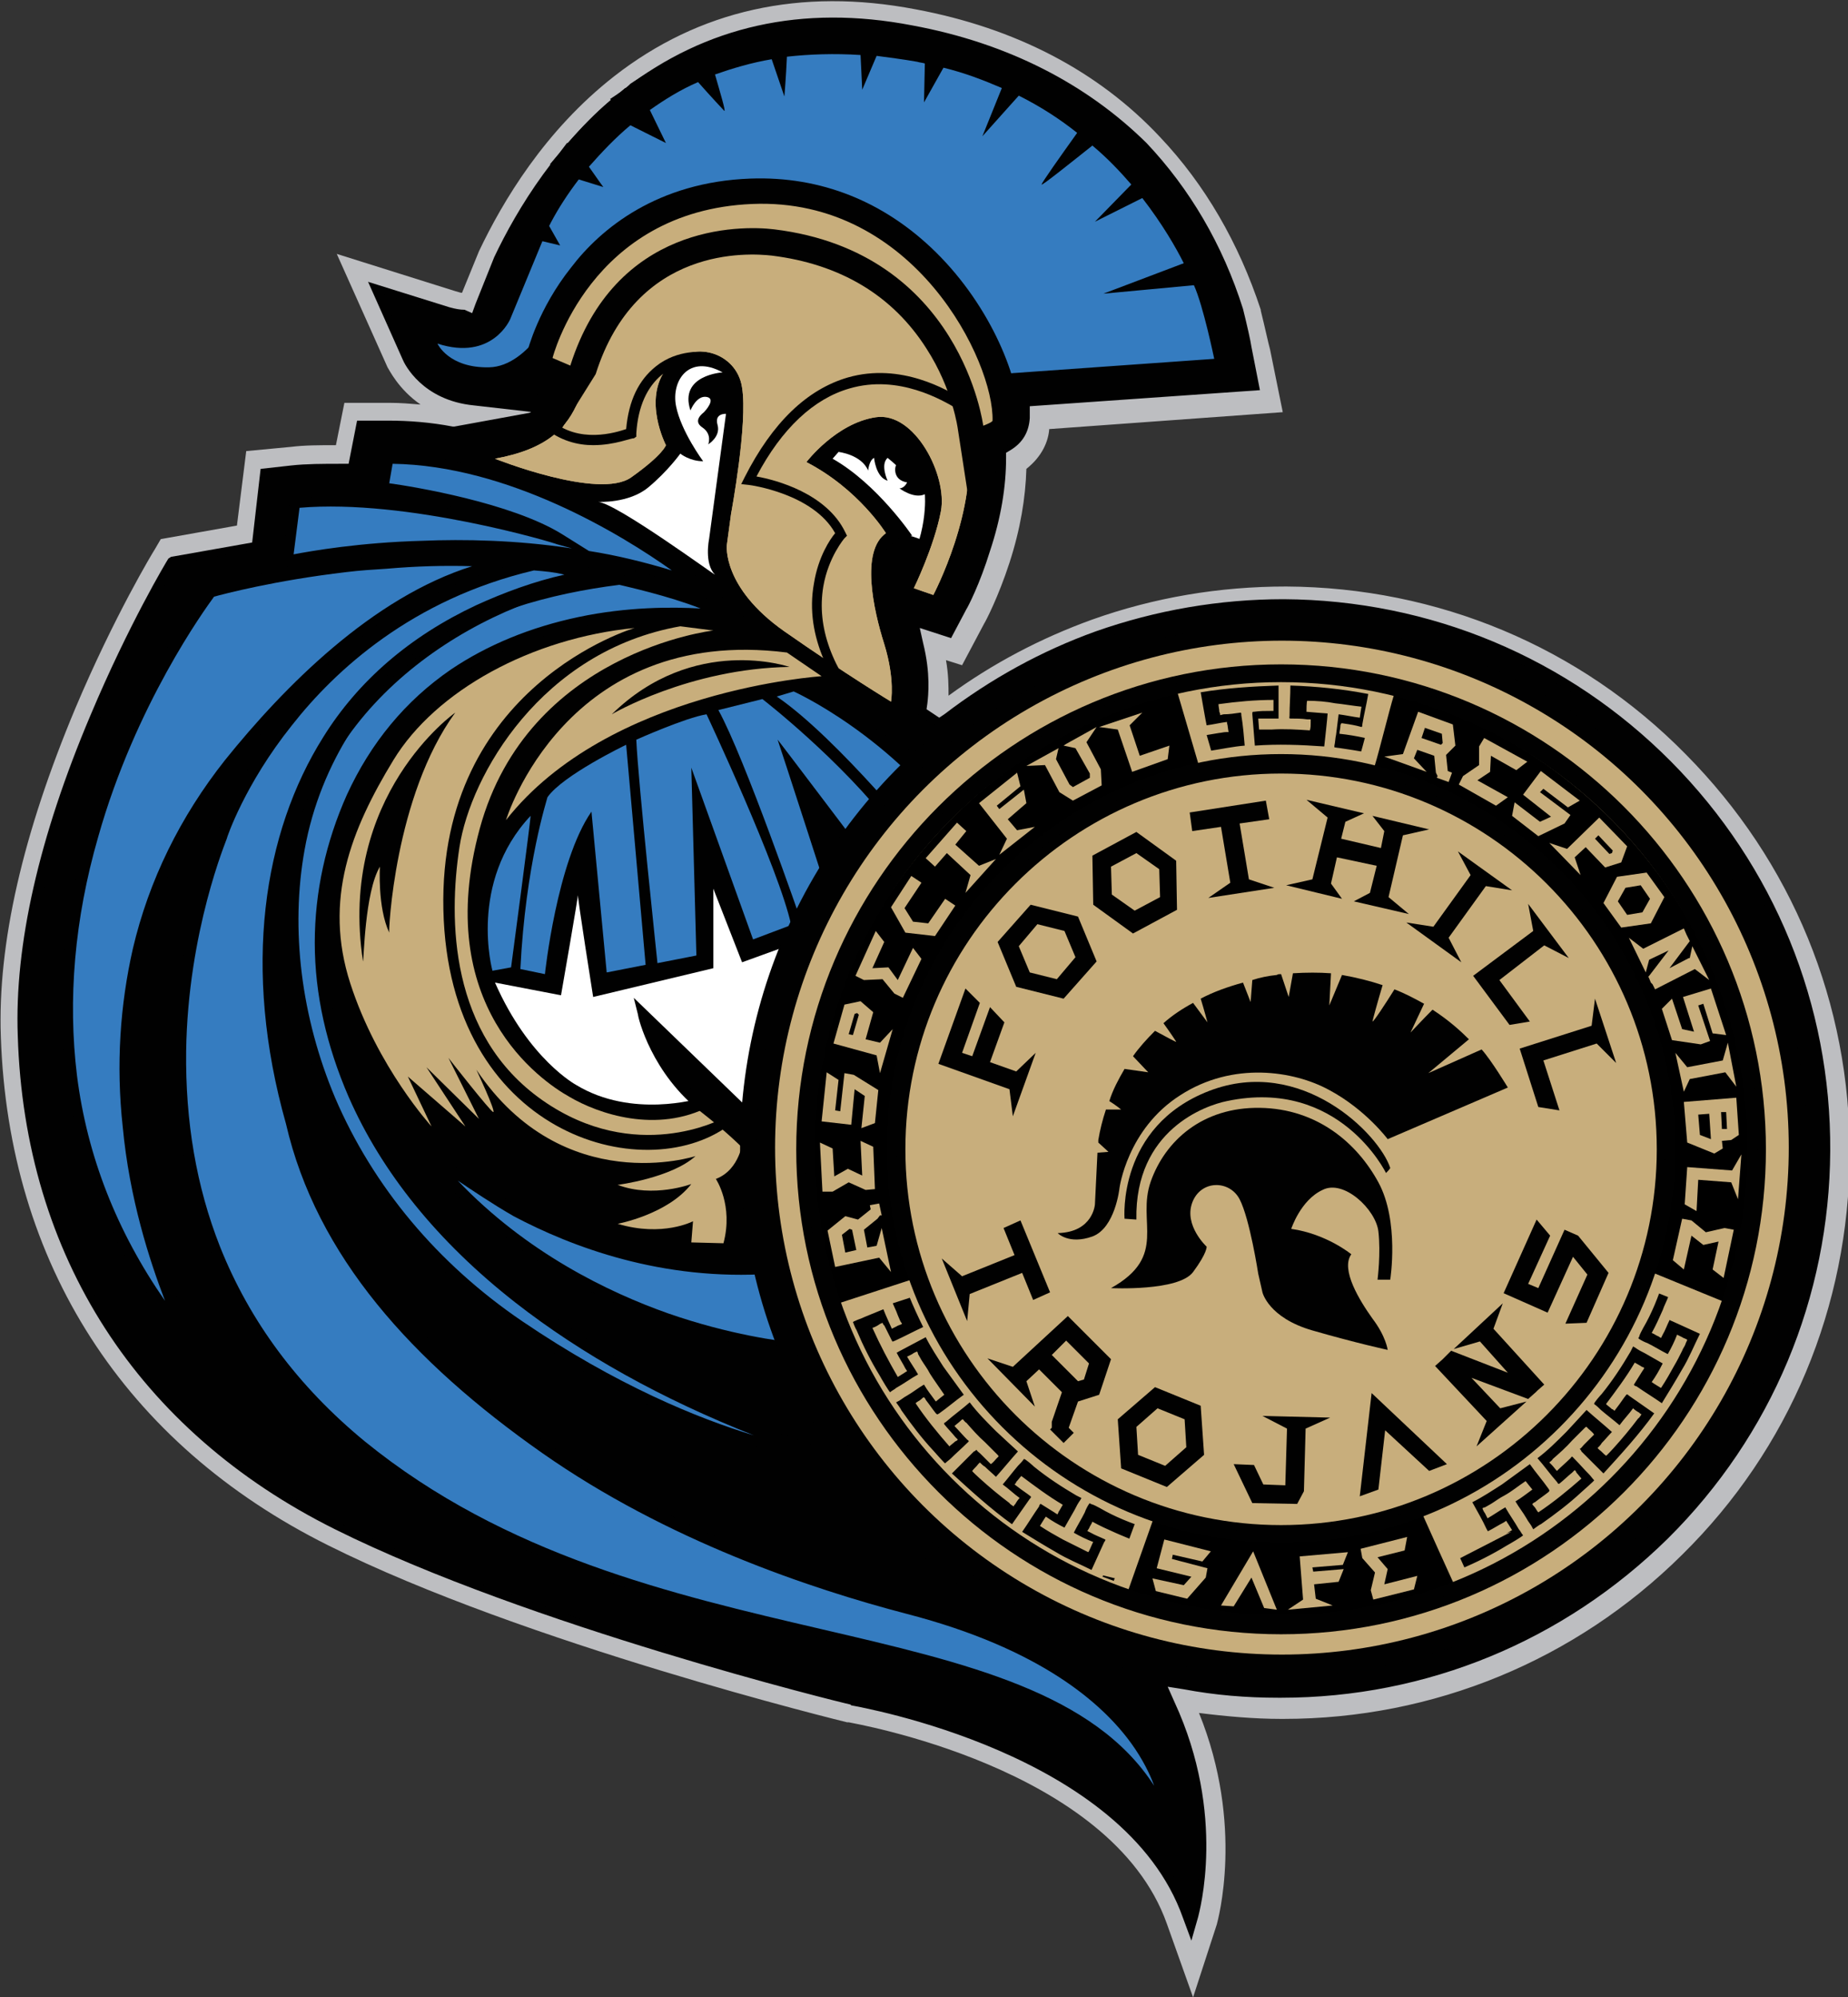 <?xml version="1.0" encoding="utf-8"?>
<!-- Generator: Adobe Illustrator 21.0.2, SVG Export Plug-In . SVG Version: 6.00 Build 0)  -->
<svg version="1.1" id="Layer_1" xmlns="http://www.w3.org/2000/svg" xmlns:xlink="http://www.w3.org/1999/xlink" x="0px" y="0px"
	 viewBox="0 0 218.4 236" style="enable-background:new 0 0 218.4 236;" xml:space="preserve">
<rect x="0" y="0" width="218.4" height="236" fill="#333333" stroke="none"/>
<style type="text/css">
	.st0{fill:#010101;}
	.st1{fill:#BDBEC1;}
	.st2{fill:#C8AE7C;}
	.st3{fill:#FFFFFF;}
	.st4{fill:#357CC0;}
</style>
<path class="st0" d="M198.3,89.5C185.9,77,169.4,70.1,151.8,70c-7.8,0-15.3,1.3-22.6,3.9c-6.5,2.3-12.6,5.7-18.1,10l-0.3-0.2
	c0.2-1,0.4-3.7-0.5-7.4l2.8,0.9l2.2-4.2c0.2-0.3,1.6-3.1,2.9-7c1.3-4.1,2-7.8,2-11.3c2.2-1.4,2.7-3.3,2.8-4.7l0,0c0-0.1,0-0.3,0-0.4
	l27.4-1.9l-1.2-6.2c-0.2-0.8-0.5-2.6-1-4.6C144.2,24.9,134.1,6.9,108,2C77.3-3.8,62.6,19,57.5,30l-2.2,5.3c0,0,0,0,0,0
	c0,0.1-0.1,0.2-0.1,0.2s0,0-0.1-0.1c-0.2,0.1-0.8,0.1-1.7-0.2l-11.8-3.7l5,11.3c0.3,0.6,2.6,5.3,9.2,6l-2.1,0.4
	c-2.7-0.5-5.3-0.7-7.8-0.7h-4.6l-1,5c-2.2,0-4.2,0-6,0.2l-4.4,0.4l-1.1,8.8l-9.3,1.6L19,65.5c-0.2,0.3-4.8,7.9-9.3,18.7
	c-6.1,14.6-9,27.5-8.7,38.3c0.9,26.4,14.4,47.4,38.1,59.2c23.2,11.5,60.7,20.7,61.1,20.8l0.2,0c0.3,0.1,31.6,5.3,38.4,24.4l2,5.7
	l1.7-5.8c0.2-0.5,3.5-12.4-2.8-26.1c3.7,0.7,7.6,1,11.4,1c17.6,0.1,34.2-6.7,46.7-19.1c12.5-12.4,19.4-28.9,19.5-46.5
	S210.7,102,198.3,89.5z"/>
<path class="st0" d="M116.6,51.3c-0.8-4.9-2.8-9.6-5.5-13.4c-3.3-4.5-7.6-7.7-13-9.7c-5.4-2-10.9-2.2-15.9-0.6
	c-4.6,1.4-8.6,4.2-11.6,8.1c-2,2.6-2.8,5.3-3.6,7.8c-1.3,4.3-2.2,7.1-9.1,8.4l-8.2,1.5l7.8,3.1c0.1,0.1,3.3,1.3,6.9,2.2
	c5.5,1.4,9.2,1.3,11.4-0.3c3-2.1,4.7-3.9,5-5.2l0.2-0.9l-0.4-0.8c0,0-2-4.1-0.1-6.5c1-1.3,2.3-1.1,2.8-1c0.8,0.2,1.8,0.9,2,2.2
	c0.5,3.1-0.8,11.2-1.3,14.1L83.5,64l0,0c-0.1,0.7-0.5,6.6,7.8,12.4c7.3,5.1,12.5,8.3,12.7,8.4l2.9,1.8l0.7-3.4
	c0.1-0.3,0.6-3.4-0.8-7.9c-0.5-1.5-0.8-2.9-1-4.1l5.8,1.9l0.9-1.8C112.6,71,118.2,60.4,116.6,51.3z M105.8,68.5l-0.5,1
	c-0.3-2.7,0.1-4.2,0.6-4.5l1.8-1.2C106.9,66.3,105.9,68.5,105.8,68.5z M106.7,61.7c-0.1-0.2-2.7-4.3-7.6-7.7c1.2-1,2.9-2.2,4.7-2.4
	c1-0.1,1.9,0.6,2.5,1.3c1.9,2,2.9,5.3,2.5,7.1c-0.2,1.2-0.6,2.5-1,3.7L106.7,61.7z"/>
<path class="st1" d="M141,236l-3.1-8.7c-6.6-18.6-37.3-23.7-37.6-23.8l-0.2,0c-0.4-0.1-38.1-9.3-61.3-20.9
	c-24.1-12-37.8-33.3-38.7-60.1c-0.4-11,2.6-24,8.8-38.8c4.6-10.9,9.2-18.5,9.4-18.8l0.7-1.2l9-1.6l1.1-8.8l5.3-0.5
	c1.6-0.2,3.4-0.2,5.3-0.2l1-5h5.4c1.2,0,2.4,0.1,3.6,0.2c-2.6-1.8-3.7-4.1-3.9-4.4l-6-13.4l14,4.4c0.4,0.1,0.6,0.2,0.8,0.2l2-4.9
	c2.8-5.9,7.8-14.3,16-20.7c10-7.8,22-10.5,35.6-7.9c11.8,2.2,21.6,7.3,28.9,15.1c5.3,5.6,9.3,12.5,11.9,20.4l0,0.1
	c0.5,2,0.9,3.9,1.1,4.6l1.5,7.4l-27.6,2c-0.1,1.4-0.8,3.2-2.7,4.7c-0.1,3.4-0.7,7.1-2,11.1c-1.3,4-2.8,6.9-3,7.2l-2.6,4.9l-1.9-0.6
	c0.3,1.7,0.3,3.1,0.3,4.2c5.2-3.8,10.9-6.8,17-9c7.3-2.6,15-3.9,22.9-3.9c17.9,0.1,34.7,7.1,47.2,19.8
	c12.6,12.7,19.5,29.5,19.4,47.4s-7.1,34.7-19.8,47.2c-12.6,12.5-29.4,19.4-47.1,19.4c-0.1,0-0.2,0-0.3,0c-3.2,0-6.5-0.3-9.7-0.7
	c5.4,13.3,2.2,24.6,2.1,25L141,236z M100.6,201.5c1,0.2,32.3,5.6,39.2,25.1l1,2.7l0.8-2.8c0.1-0.5,3.4-12-2.8-25.4l-0.8-1.8l1.9,0.3
	c3.7,0.7,7.4,1,11.2,1c0.1,0,0.2,0,0.3,0c17.2,0,33.4-6.7,45.7-18.8c12.3-12.2,19.1-28.5,19.2-45.8c0.1-17.3-6.6-33.7-18.8-46
	c-12.2-12.3-28.5-19.1-45.8-19.2c-7.6,0-15.1,1.3-22.2,3.8c-6.4,2.3-12.4,5.6-17.9,9.8l-0.6,0.4l-1.5-1l0.1-0.7
	c0.1-0.9,0.4-3.5-0.5-7.1l-0.4-1.8l3.7,1.2l1.8-3.4c0.2-0.3,1.6-3,2.8-6.9c1.3-3.9,1.9-7.6,1.9-11l0-0.6l0.5-0.3
	c1.5-0.9,2.2-2.2,2.3-3.8l0,0c0-0.1,0-0.2,0-0.4l0-1l27.2-1.9l-1-5.1c-0.1-0.7-0.5-2.5-1-4.5c-2.4-7.6-6.3-14.2-11.4-19.6
	C128.5,10,119.2,5.1,107.8,3c-13-2.5-24.4,0.1-34,7.5C66,16.6,61.1,24.7,58.4,30.4l-2.2,5.5L55.8,37l-0.9-0.4
	c-0.5,0-1.1-0.1-1.8-0.3l-9.6-3l4.1,9.2c0.2,0.5,2.3,4.8,8.4,5.4l7,0.8l-9.3,1.7l-0.2,0c-2.6-0.5-5.2-0.7-7.6-0.7h-3.7l-1,5.1
	l-0.9,0c-2.1,0-4.1,0-5.9,0.2l-3.6,0.4l-1,8.7l-9.6,1.7L19.9,66c-0.2,0.3-4.7,7.8-9.2,18.5c-6.1,14.4-9,27.2-8.6,37.9
	c0.8,26,14.2,46.7,37.5,58.3c22.9,11.4,59.9,20.5,60.9,20.7L100.6,201.5z"/>
<g>
	<path class="st0" d="M32.6,64.5l-11.7,2.1c0,0-18.5,30.4-17.7,55.9s13.8,46,37,57.5c23.3,11.6,60.7,20.7,60.7,20.7
		s32.7,5.2,40,25.7c0,0,5.1-17.3-8.4-33.8S120.4,104,120.4,104l-3.9-14.5l-9.9-6.3l-35-21.9l-27.1-1.8l-11.1,2.1"/>
	<path class="st0" d="M147.9,45.7l-0.8-4c-0.2-1-1.2-5.7-2.3-8.6l0.1,0l-1.8-3.6c-0.9-1.8-2.4-4.5-4.6-7.4l0.1-0.1l-1.4-1.7
		l-1.2-1.5l-0.1,0c-1.2-1.3-2.4-2.6-3.8-3.8l0.1-0.1l-1.7-1.3l-1.3-1.1l-0.1,0.1c-1.9-1.5-4-2.8-6.1-4l0-0.1L121,7.6l-1.4-0.7
		l-0.1,0.1c-2.1-0.9-4.3-1.7-6.5-2.3l0-0.1l-1.7-0.4l-1.5-0.4l0,0.1c-0.2,0-0.4-0.1-0.6-0.1c-1.3-0.2-2.6-0.5-3.9-0.6l0-0.1
		l-2.3-0.1l-1.6-0.2l0,0.1c-2.6-0.1-5.2-0.1-7.6,0.2l0-0.1l-2.1,0.4l-2,0.3l0,0.1c-2.1,0.4-4.2,1-6.1,1.7l-0.1-0.1L82,5.8l-2,0.8
		l0,0.1c-1.9,0.9-3.7,2-5.5,3.2L74,10.4l-0.1,0l-0.6,0.5l-1.2,0.8l0.1,0.1l-0.1,0.1c-1.8,1.5-3.4,3.2-5,5l-0.1,0l-0.9,1.2L65,19.4
		l0.1,0.1c-1.1,1.5-2.1,3.1-3.1,4.7l0,0L57,36.3c0,0-0.3,0.4-0.7,0.7c-0.8,0.6-2,0.6-3.5,0.1l-7.7-2.4l3.3,7.3
		c0.2,0.5,2.5,5.1,9.4,5c1.4,0,3.2-0.4,5.2-1.8l1.8,0.8c-1,2.3-2.6,3.7-7.1,4.5l-4.1,0.7c-2.5-0.5-5.1-0.7-7.8-0.7h-3l-1,5.1
		c-2.5-0.1-5.1-0.1-7.4,0.2l-2.9,0.3l-1.8,14.8l5-1.1c0.3-0.1,25.4-5.5,46.8,2.9l5.8,2.3c0.9,0.8,1.9,1.7,3.1,2.5
		c7.3,5.1,12.5,8.3,12.7,8.4l4.4,2.7l1-5.1c0.1-0.4,0.6-3.7-0.9-8.5c-0.2-0.6-0.3-1.1-0.5-1.6l0.1-0.2l4.5,1.5l1.4-2.7
		c0.1-0.1,1.5-2.9,2.8-6.7c1.4-4.3,2-8.3,1.8-11.8c1.1-0.5,2.7-1.5,2.8-3.6v0c0-0.7,0-1.4-0.1-2.2L147.9,45.7z"/>
	<path class="st2" d="M108,69.5l2.3,0.8c0,0,5.4-10.2,4-18.6c-1.4-8.5-6.6-17.4-17-21.2s-19.6,0-24.7,6.7s-1.5,14.7-14.1,17
		c0,0,12.3,4.9,16.1,2.2s4.1-3.8,4.1-3.8s-2.8-5.4,0.1-9.1c2.9-3.6,8.3-1.9,8.9,2.3c0.7,4.2-1.3,14.9-1.3,14.9l-0.5,3.7
		c0,0-0.6,5,6.8,10.2c7.3,5.1,12.6,8.3,12.6,8.3s0.5-2.6-0.8-6.8c-1.3-4.1-2.8-11,0.2-13.1c0,0-3.2-5.2-9.4-8.4c0,0,3.5-4.6,8.2-5.3
		c4.6-0.7,8.5,6.9,7.7,11.1S108,69.5,108,69.5z"/>
	<path class="st3" d="M104.9,56.8c0,0-0.9-1.9,0-2.7c0,0,1.1,0.9,1,0.9s-0.5,1.7,1.3,2c0,0-0.3,0.7-0.9,0.7c0,0,1.7,1.3,3,0.7
		c0,0,0.5,5-2.8,10l-1.6-2.4c0,0,1.1-2.5,2.9-2.7c0,0-4.1-6.1-9.4-9.1l0.7-0.8c0,0,2.7,0.3,3.5,2.2c0,0,0.1-1.2,0.7-1.5
		C103.3,54.1,103.5,56.4,104.9,56.8z"/>
	<path class="st3" d="M70.7,59.3c0,0,3.6,0.2,5.9-1.7s3.8-4,3.8-4s1.1,0.9,2.7,0.9c0,0-2.6-3.5-3.2-6.5s1.5-6.2,5.5-4
		c0,0-5.2,0.3-3.8,4.5c0,0,0.7-1.8,1.9-1.6c1.2,0.2-0.2,1.7-0.3,1.8c-0.1,0.1-1.4,1-0.2,1.8c1.2,0.8,0.7,2,0.7,2s1.5-0.9,1.1-2.3
		c-0.4-1.4,1-1.3,1-1.3l-2,14.8c0,0-0.6,2.9,0.7,4.2C84.5,68,72.9,59.5,70.7,59.3z"/>
	<path class="st2" d="M75,74.2c0,0-23.2,6.8-22.6,33.3S76,140.4,86.1,133l1.7,1.7c0,0-0.3,3.5-3.2,4.6c0,0,2.1,3.1,0.9,7.6l-3.8-0.1
		l0.2-2.5c0,0-3.6,1.9-8.9,0.3c0,0,5.9-1.1,8.7-4.7c0,0-4.5,1.7-8.7,0.1c0,0,6.3-0.8,9.2-3.4c0,0-15.6,5.1-25.9-10.2
		c0,0,2.3,4.9,2,5C58,131.4,53,125,53,125l3.6,7.2l-6.2-6.1l4.6,7l-6.8-5.9l2.8,5.9c0,0-6.4-7-9.6-16.9c-3.2-9.9,0.1-18.2,5.1-26.4
		S62.8,75.4,75,74.2z"/>
	<path class="st2" d="M93,77.1c-26.2-3.3-33.2,19.8-33.2,19.8c12.1-15.4,37.3-17,37.3-17L93,77.1z M93.3,78.8
		c-11.9,0.2-21,5.6-21,5.6C82,74.9,93.3,78.8,93.3,78.8z"/>
	<g>
		<path class="st4" d="M62.7,96.4c0.1-0.1-2.3,17.9-2.3,17.9l-2.2,0.4C58.2,114.7,55.3,104.3,62.7,96.4z"/>
		<path class="st4" d="M61.5,114.5l2.9,0.6c0,0,1.4-13.3,5.5-19.2l1.8,19l4.6-0.9L74,88c0,0-7.5,3.6-9.3,6.2
			C64.7,94.3,62.1,102.2,61.5,114.5z"/>
		<path class="st4" d="M75.2,87.4c0,0,5.8-2.6,8.3-3c0,0,8.6,18.3,10,24.9L89,111l-7.3-20.3l0.6,22.2l-4.6,0.9
			C77.7,113.7,75.4,92.3,75.2,87.4z"/>
		<path class="st4" d="M94.7,108.9c0,0-6.7-19.4-9.8-25l5.2-1.3c0,0,9.2,7.1,15.5,15.3l4.3,5.1l-4.2,2.6c0,0-13.9-18.4-13.8-18.2
			s6.5,20,6.5,20L94.7,108.9z"/>
		<path class="st4" d="M91.8,82.3l2-0.6c0,0,11.6,5.2,19.9,17l-4,1.7C109.6,100.4,99.1,87.3,91.8,82.3z"/>
	</g>
	<path class="st3" d="M58.5,116.1l7.8,1.5c0,0,2.1-12,2-11.9s1.8,12.1,1.8,12.1l14.2-3.4v-9.4l3.4,8.7l6.9-2.5l-4.3,21.7
		c0,0-10.1-8.7-11.8-11.2l4.1,8.1c0,0-7.9,2.4-14.5-1.6C68.1,128.2,62.5,125.2,58.5,116.1z"/>
	<path class="st2" d="M80.4,74l3.9,0.5c0,0-21.9,2.5-27.6,23.4s7.2,29.8,10.6,31.7c3.4,2,10.3,4.4,16.6,1.1l1.4,1.5
		c0,0-10.2,5.5-21.2-2.2s-11.1-21.4-9.8-29.9S64,76.9,80.4,74z"/>
	<path class="st4" d="M130.4,34.7l9.5-3.6c-0.9-1.8-2.5-4.6-4.9-7.7c-2.2,1.1-5.6,2.8-5.6,2.8l4.3-4.4c-1.3-1.5-2.8-3.1-4.6-4.6
		c-2.4,1.9-6,4.8-6,4.6c0-0.2,2.2-3.3,4.2-6.1c-2-1.6-4.3-3.1-6.9-4.4l-4.3,4.8l2.3-5.7c-2.1-0.9-4.4-1.8-6.9-2.4l-2.3,4.1l0.1-4.6
		c-0.3-0.1-0.6-0.1-0.9-0.2c-1.7-0.3-3.3-0.5-4.8-0.7l-1.7,4l-0.2-4.1c-3.1-0.2-6-0.1-8.7,0.2c-0.1,2.3-0.3,4.7-0.3,4.7l-1.5-4.4
		c-2.4,0.4-4.7,1.1-6.7,1.8c0.6,2.1,1.3,4.4,1.1,4.3c-0.1-0.1-1.6-1.7-3.1-3.4c-2.1,0.9-4,2.1-5.7,3.3l1.9,3.9l-4.2-2.1
		c-1.8,1.5-3.4,3.2-4.9,4.9c0.9,1.3,1.7,2.4,1.7,2.4s-1.3-0.4-2.9-0.9c-1.3,1.7-2.4,3.4-3.3,5.1l-0.2,0.4l1.3,2.3l-2.1-0.5l-3.8,9.2
		c0,0-2.1,5-8.6,2.9c0,0,1.3,2.9,6.1,2.8c4.8-0.1,8-7.2,8-7.2S71,25.9,82.8,23s22.3,2.7,27.7,8.5s7.6,12.7,7.6,12.7l25.4-1.8
		c0,0-1.3-6.3-2.4-8.7L130.4,34.7z"/>
	<g>
		<path class="st4" d="M82.9,69.3c0,0-18.1-15.1-37-15.1l-0.7,3.5c0,0,14,1.8,20.8,6c0,0-18.2-5.5-31.2-4.2l-0.8,6.9
			C34.1,66.3,60.3,60.5,82.9,69.3z"/>
		<g>
			<path class="st4" d="M27.2,90.2c14-17.5,25.8-22.6,33.4-23.7c-0.8,0-1.5-0.1-2.3-0.1c-4.4-0.2-8.7-0.1-12.5,0.2
				c-1.6,0.1-3.2,0.2-4.8,0.4c-9.7,1.1-16.1,3-16.1,3s-36.2,47.3-2.7,88.3C19.7,153.1,4.2,118.9,27.2,90.2z"/>
		</g>
		<path class="st4" d="M107.4,190.1c-27.3-7-63.4-24-71.4-58.4C19.7,74.1,69.4,68,69.9,67.8l0.9,0.1c-2.3-0.4-4.9-0.8-7.8-1.2
			c-28.3,6.6-36.9,32.1-36.9,32.1s-18.4,43.4,16.5,71.9s84.5,17.8,95.2,44.6C137.9,215.3,138.4,198.1,107.4,190.1z"/>
		<path class="st4" d="M73.2,68.5c0,0,9.7,2.1,13.4,4.3c0,0-32.8-5.2-44.9,21.3s4.1,61.1,56.7,78.2c0,0-15.6-1.1-37-15.7
			s-29.5-37.7-26-56.3S57.7,70.4,73.2,68.5z"/>
		<path class="st4" d="M49.4,134.9c0,0,17,16.9,42.3,14.9l3.8,9.6C95.5,159.4,66.6,157.9,49.4,134.9z"/>
	</g>
	<path class="st2" d="M108,69.5l2.3,0.8c0,0,5.4-10.2,4-18.6c-1.4-8.5-6.6-17.4-17-21.2s-19.6,0-24.7,6.7s-1.5,14.7-14.1,17
		c0,0,12.3,4.9,16.1,2.2s4.1-3.8,4.1-3.8s-2.8-5.4,0.1-9.1c2.9-3.6,8.3-1.9,8.9,2.3c0.7,4.2-1.3,14.9-1.3,14.9l-0.5,3.7
		c0,0-0.6,5,6.8,10.2c7.3,5.1,12.6,8.3,12.6,8.3s0.5-2.6-0.8-6.8c-1.3-4.1-2.8-11,0.2-13.1c0,0-3.2-5.2-9.4-8.4c0,0,3.5-4.6,8.2-5.3
		c4.6-0.7,8.5,6.9,7.7,11.1S108,69.5,108,69.5z"/>
	<path class="st0" d="M110.6,29.8c-6.1-6-13.6-9-21.9-8.7C77.7,21.5,71,27,67.5,31.6c-3.9,4.9-5.1,9.7-5.2,10l-0.6,2.6l4.7,6.4
		l4-6.4c4.8-15.2,18.1-14.3,20.8-14c8.1,1,14.3,4.7,18.3,11c3.1,4.8,3.7,9.5,3.7,9.5l1.4,9.1l2.8-6.6c1-0.4,3-1.2,3.1-3.4l0,0
		C120.6,45,117.2,36.3,110.6,29.8z"/>
	<path class="st2" d="M117.3,49.7c0,0.2-1.1,0.6-1.1,0.6s-2.6-20.5-24.7-23.2c-4.1-0.5-18.8-0.6-24.1,16.1l-2.1-0.9
		c0,0,4.4-17.4,23.6-18.2S117.5,42.8,117.3,49.7z"/>
	<path class="st0" d="M106.8,63.1c0,0,2.3,0.6,2.2,0.8s-0.8,3.1-0.8,3.1l-1.3,2.4c0,0-1.2,1.1-2.3-0.4s-1.1-1.5-1.1-1.5l-0.1-0.8
		l0.7-1l0.3-0.5"/>
	<g>
		<path class="st0" d="M86.2,71.3l-3.5-1.4c-22.3-8.7-48.3-3-48.5-3l-0.9,0.2l1-8.2l0.5,0c7.4-0.8,16.6,0.7,23.2,2.2
			c-6.2-1.8-12.7-2.7-12.8-2.7l-0.7-0.1l0.9-4.6h0.5c5.5,0,14.4,1.3,25.9,7.6c6.9,3.8,11.5,7.6,11.5,7.6L86.2,71.3z M69.6,65.1
			c3.2,0.5,6.5,1.3,9.8,2.3C73.5,63.2,60.1,55,46.4,54.8L46,57.1c2.9,0.4,14.4,2.3,20.4,6L69.6,65.1z M35.4,60l-0.7,5.5
			c2.1-0.4,7.8-1.4,15.2-1.6c4.9-0.2,11.1-0.1,17.7,0.9l-1.8-0.5C65.7,64.2,48.1,58.9,35.4,60z"/>
		<g>
			<path class="st0" d="M25.2,162.8l-3.5-4.2c-7.7-9.4-12.4-20-13.9-31.4c-1.2-9.1-0.3-18.8,2.5-28.7c4.8-16.9,13.9-28.8,14-29
				l0.1-0.2l0.2-0.1c0.1,0,6.5-1.9,16.2-3c1.6-0.2,3.2-0.3,4.9-0.4c4.2-0.3,8.5-0.4,12.6-0.2c0.8,0,1.5,0.1,2.3,0.1l6,0.4l-5.9,0.8
				c-7.3,1-19,6-33,23.5l0,0c-5.2,6.5-8.8,13.8-10.7,21.8c-1.5,6.5-1.9,13.4-1.2,20.6c1.3,12.6,5.7,22.3,7,25L25.2,162.8z
				 M25.3,70.5C24.2,72,16,83.3,11.6,98.9c-2.8,9.7-3.6,19.2-2.5,28.2c1.2,9.5,4.7,18.4,10.4,26.6c-1.8-4.7-4.2-12-5-20.6
				c-0.8-7.3-0.3-14.4,1.2-21c1.9-8.1,5.6-15.6,10.9-22.3l0,0c7-8.7,17.4-19.2,29.2-22.9c-3.3-0.1-6.7,0-10.1,0.3
				c-1.6,0.1-3.2,0.2-4.8,0.4C32.4,68.6,26.4,70.2,25.3,70.5z"/>
		</g>
		<path class="st0" d="M138.5,218.3l-1.1-2.8c-2.5-6.3-7.3-10.8-15.1-14.4c-7.1-3.2-16-5.3-25.5-7.5c-17.7-4.1-37.7-8.8-54.5-22.5
			c-8-6.6-13.9-14.5-17.5-23.5c-2.8-7.2-4.2-15.2-4.1-23.6c0.2-14,4.6-24.9,4.9-25.5c0.2-0.5,2.3-6.7,7.9-13.7
			c5.2-6.6,14.6-15.3,29.4-18.7l0.1,0l0.1,0c2.7,0.3,5.3,0.7,7.8,1.2l-0.2,1.2L70,68.4c-0.1,0-0.2,0-0.4,0.1
			c-4.5,0.8-8.8,2.2-12.8,4.1c-7.7,3.6-13.6,8.7-17.6,15.1c-6.9,11.1-7.8,25.8-2.7,43.8l0,0c3.6,15.3,13.1,28.5,28.3,39.1
			c14.6,10.2,31.3,15.9,42.7,18.8c16.2,4.2,23.8,10.9,27.3,15.8c3.8,5.4,3.7,9.8,3.7,10L138.5,218.3z M63.1,67.4
			c-14.4,3.4-23.5,11.8-28.6,18.3c-5.6,7-7.7,13.3-7.7,13.4l0,0c0,0.1-4.6,10.9-4.8,25.1c-0.1,8.3,1.2,16,4,23.1
			c3.5,8.8,9.2,16.5,17.1,23c16.6,13.5,36.4,18.1,54,22.2c17.2,4,32.2,7.5,39.3,18.5c-0.5-1.4-1.4-3.2-2.7-5
			c-3.4-4.7-10.7-11.2-26.5-15.3c-11.5-3-28.4-8.7-43.1-19c-15.4-10.8-26.7-23.3-30.3-38.9c-5.2-18.4-2.7-34.4,4.4-45.7
			c4.1-6.6,10.2-11.9,18.1-15.6c3.3-1.5,6.8-2.8,10.4-3.6C65.5,67.6,64.4,67.5,63.1,67.4z"/>
		<path class="st0" d="M103.4,173.2l-5.1-0.4c-0.2,0-4-0.3-10.6-2.4c-6-1.9-15.6-5.8-26.7-13.4c-10.2-6.9-18-16.2-22.6-26.9
			c-4.2-9.7-5.5-20.4-3.7-30c1.6-8.7,6.7-16.5,14.6-22.5c6.8-5.2,15.5-8.7,23.8-9.7l0.1,0l0.1,0c0.4,0.1,9.8,2.1,13.5,4.3l2.7,1.6
			l-3.1-0.5c-0.1,0-8.2-1.3-17.7,0.7c-5.6,1.2-10.5,3.2-14.6,6C49,83.6,45,88.4,42.3,94.3c-2.5,5.4-3.7,11.1-3.7,17
			c0,6,1.3,11.9,3.8,17.7c8.1,18.3,28,33.5,56.2,42.6L103.4,173.2z M73.2,69.1c-8,1-17.2,3.4-23.8,8.5C44,81.7,37.9,89.8,36,100.4
			c-1.7,9.4-0.4,19.8,3.6,29.3c4.5,10.5,12.1,19.6,22.1,26.4c11.2,7.6,20.8,11.5,27.4,13.5c-10.9-4.3-20.4-9.6-28.2-15.7
			c-9.2-7.2-15.8-15.4-19.7-24.3c-2.6-6-4-12.1-4-18.2c0-6,1.3-11.9,3.8-17.5c2.8-6.1,6.9-11.1,12.3-14.8c4.3-2.9,9.4-5,15.1-6.2
			c5.7-1.2,11-1.2,14.4-1C79,70.4,74,69.3,73.2,69.1z"/>
		<path class="st0" d="M96.4,160l-1,0c-0.1,0-7.4-0.4-16.7-3.6c-8.6-3-20.8-9.1-29.8-21.1l0.9-0.8c0,0,4.3,4.2,11.6,8.1
			c6.7,3.6,17.3,7.6,30.2,6.7l0.5,0L96.4,160z M54.1,139.5c8.1,8.5,17.8,13.2,24.9,15.7c7.2,2.5,13.2,3.3,15.5,3.5l-3.3-8.2
			c-13,0.9-23.7-3.2-30.5-6.8C58.1,142.2,55.9,140.7,54.1,139.5z"/>
	</g>
	<path class="st0" d="M101.7,84.7c-3.1-3.6-6.7-9.3-5.5-15.8c0.5-3.1,1.9-5.2,2.5-5.9c-2.6-4.7-10.1-5.7-10.2-5.7l-0.9-0.1l0.4-0.8
		c3.3-6.5,7.4-10.4,12.2-11.8c6.3-1.8,11.8,1.5,13.6,2.6c0.2,0.1,0.4,0.2,0.4,0.3c0,0-0.1,0-0.2,0v1.2c-0.2,0-0.4-0.1-0.9-0.4
		c-1.7-1-6.9-4.1-12.7-2.4c-4.2,1.2-8,4.7-11,10.4c2.3,0.4,8.3,2,10.5,6.6l0.2,0.4l-0.3,0.3c0,0-1.9,2.2-2.5,5.7
		c-0.8,4.8,1,9.7,5.3,14.7L101.7,84.7z"/>
	<path class="st0" d="M70.1,52.6c-1.8,0-3.9-0.5-5.8-2.1l0.8-0.9c3.3,2.9,7.7,1.5,8.9,1.1c0.3-3.4,1.5-5.8,3.5-7.4
		c2.6-2.1,5.7-1.7,5.8-1.7l-0.2,1.2c0,0-2.7-0.3-4.9,1.5c-1.7,1.4-2.8,3.7-3,6.9l0,0.4l-0.3,0.2C74.7,51.7,72.7,52.6,70.1,52.6z"/>
	<g>
		<path class="st0" d="M88.8,132.3L76,119.8c0,0,1.6,6.7,7.4,11.2c5.9,4.5,7.2,6.9,7.2,6.9"/>
		<path class="st0" d="M90,138.2c0,0-1.4-2.3-7-6.7c-6-4.6-7.6-11.3-7.6-11.6l-0.5-2l14.4,13.9l-0.9,0.9l-11-10.6
			c1,2.3,2.9,5.8,6.4,8.5c5.9,4.6,7.3,7,7.3,7.1L90,138.2z"/>
	</g>
</g>
<ellipse transform="matrix(4.611103e-03 -1 1 4.611103e-03 14.868 286.742)" class="st0" cx="151.5" cy="135.9" rx="64" ry="64"/>
<circle class="st0" cx="151.5" cy="135.9" r="62.1"/>
<circle class="st2" cx="151.5" cy="135.6" r="59.9"/>
<circle class="st2" cx="151.5" cy="135.9" r="45.9"/>
<path class="st2" d="M189.2,110.3c-8.3,18.9-30.7,32.3-56.9,32.3c-9.7,0-18.9-1.9-27-5.1c0.8,24.6,21.1,44.3,45.9,44.3
	c25.4,0,45.9-20.6,45.9-45.9C197,126.4,194.1,117.6,189.2,110.3z"/>
<path class="st2" d="M151.4,79.4c-31.1,0-56.3,25.2-56.3,56.3s25.2,56.3,56.3,56.3s56.3-25.2,56.3-56.3S182.6,79.4,151.4,79.4z
	 M151.4,181.1c-25.1,0-45.4-20.3-45.4-45.4s20.3-45.4,45.4-45.4c25.1,0,45.4,20.3,45.4,45.4S176.5,181.1,151.4,181.1z"/>
<g>
	<path class="st0" d="M168.8,126.8l4.8-4c-0.9-0.9-2.3-2.2-4.3-3.5c-1.1,1.1-2.6,2.7-2.6,2.7l1.6-3.4c-1.1-0.6-2.2-1.2-3.5-1.7
		c-1,1.6-2.5,3.9-2.6,3.8c0-0.1,0.6-2.3,1.2-4.3c-1.5-0.5-3.1-0.9-4.8-1.2l-1.5,3.6l0.2-3.8c-1.4-0.1-2.9-0.1-4.5,0l-0.5,2.8
		l-0.9-2.7c-0.2,0-0.4,0-0.5,0.1c-1,0.1-2,0.3-2.9,0.6l-0.2,2.6l-0.9-2.3c-1.8,0.5-3.5,1.1-5,1.9c0.4,1.3,0.8,2.8,0.8,2.8l-1.7-2.3
		c-1.3,0.7-2.5,1.5-3.5,2.4c0.8,1.1,1.6,2.3,1.5,2.2c-0.1,0-1.2-0.6-2.5-1.3c-1,1-1.9,2-2.6,3l1.8,1.9l-2.8-0.4
		c-0.7,1.2-1.4,2.5-1.8,3.8c0.8,0.5,1.4,1,1.4,1s-0.8,0-1.8,0c-0.4,1.2-0.7,2.4-0.9,3.6l0,0.3l1.2,1.1l-1.3,0.1l-0.3,6.1
		c0,0-0.2,3.3-4.4,3.4c0,0,1.3,1.4,4.1,0.4c2.7-1,3.2-5.7,3.2-5.7s0.9-7,7.2-11c6.2-4,13.4-2.9,17.6-0.6c4.3,2.3,6.9,5.8,6.9,5.8
		l14.2-6.1c0,0-2-3.3-3.1-4.5L168.8,126.8z"/>
	<path class="st0" d="M162.8,151.2l1.5,0c0,0,1.1-6.9-1.4-11.5c-2.5-4.6-7.2-8.7-14-8.8c-6.8-0.1-11.2,3.9-12.9,8.7
		s2.1,8.8-4.7,12.6c0,0,8,0.4,9.7-1.9s1.6-3,1.6-3s-2.7-2.5-1.7-5.2c1-2.7,4.4-2.7,5.6-0.4s2.2,8.8,2.2,8.8l0.5,2.2
		c0,0,0.7,3,5.9,4.5s8.9,2.3,8.9,2.3s-0.2-1.6-1.8-3.7c-1.5-2.1-3.8-5.8-2.5-7.6c0,0-2.9-2.4-7.1-3c0,0,1.1-3.4,3.7-4.6
		c2.5-1.3,6.3,2.3,6.6,4.9S162.8,151.2,162.8,151.2z"/>
	<path class="st0" d="M164.3,138c0,0.1-0.5,0.6-0.5,0.6s-5.5-11.3-18.8-8.5c-2.5,0.5-10.9,3.4-10.7,14l-1.4-0.1
		c0,0-0.9-10.9,10-15.1C153.8,124.7,163,134,164.3,138z"/>
</g>
<g>
	<polygon class="st0" points="122.1,153.6 124.1,152.7 120.6,144.2 118.6,145.1 119.9,148.3 113.7,150.8 111.3,148.7 114.3,156.1 
		114.6,152.9 120.8,150.4 	"/>
	<path class="st0" d="M119.7,161.5l-3-1l5.6,5.7l-1-3l1.5-1.4l2.7,2.7l-1.2,3.5l0,0.7l-0.2,0.2l1.6,1.6l1.2-1.2l-0.6-0.6l1.1-3.1
		l2.5-0.8l1.4-4.2l-5.1-5.1L119.7,161.5z M126,158.4l2.7,2.7l-0.6,1.9l-0.7,0.2l-3.1-3.1L126,158.4z"/>
	<path class="st0" d="M136.5,163.9l-4.4,3.8l0.4,5.8l5.4,2.2l4.4-3.8l-0.4-5.8L136.5,163.9z M134.5,171.9l-0.2-3.3l2.5-2.2l3.2,1.3
		l0.2,3.3l-2.5,2.2L134.5,171.9z"/>
	<polygon class="st0" points="152.1,168.8 151.9,175.5 149.3,175.4 148.2,173.1 145.8,173 148,177.6 153.3,177.7 154.1,176.2 
		154.3,168.8 157.2,167.5 149.2,167.3 	"/>
	<polygon class="st0" points="160.7,176.8 162.9,176 163.7,169 168.9,173.8 171,173 162.1,164.6 	"/>
	<polyline class="st0" points="181.7,164.3 182.5,163.6 176.5,157 177.6,154 171.8,159.4 174.9,158.5 178.2,162.2 171.5,159.6 
		170.7,160.4 170.5,160.6 169.6,161.4 175.7,167.9 174.5,170.9 180.4,165.6 177.3,166.4 173.9,162.8 180.6,165.3 181.5,164.5 	"/>
	<polygon class="st0" points="186.5,146 184.9,145.3 181.8,152.2 180.6,151.7 183.2,146 181.6,144.1 177.7,152.8 182.9,155.1 
		185.9,148.5 187.6,150.6 185,156.4 187.5,156.3 190.1,150.4 	"/>
</g>
<polygon class="st0" points="117,125.5 118.7,120.8 117,119 114.9,124.8 113.7,124.4 115.8,118.5 114.1,116.8 110.9,125.7 
	119.3,128.7 119.7,131.9 122.4,124.4 120.1,126.6 "/>
<path class="st0" d="M121.8,106.9l-3.9,4.4l2.2,5.3l5.6,1.4l3.9-4.4l-2.2-5.3L121.8,106.9z M127.1,113.1l-2.2,2.6l-3.2-0.8l-1.3-3.1
	l2.2-2.6l3.2,0.8L127.1,113.1z"/>
<path class="st0" d="M134.3,98.3l-5.2,2.8l0.1,5.8l4.7,3.4l5.2-2.8l-0.1-5.8L134.3,98.3z M134.3,100.8l2.7,1.9l0.1,3.3l-3,1.6
	l-2.7-1.9l-0.1-3.3L134.3,100.8z"/>
<polygon class="st0" points="146.5,97.3 150,96.8 149.6,94.6 140.6,96 140.9,98.2 144.3,97.7 145.4,104.3 142.8,106.1 150.6,104.9 
	147.6,103.9 "/>
<polygon class="st0" points="175.6,104.7 178.7,105.2 172.3,100.6 173.8,103.4 169.4,109.5 166.2,109 172.7,113.7 171.2,110.8 "/>
<polygon class="st0" points="177.2,115.8 182.5,111.7 185.4,113.2 180.6,106.8 181.2,110 174.1,115.3 178.4,121.1 180.8,120.7 "/>
<polygon class="st0" points="191,125.6 188.5,118 188.1,121.2 179.6,123.9 181.8,130.8 184.3,131.2 182.4,125.3 188.7,123.3 "/>
<polygon class="st0" points="165.8,98.7 168.9,98 162.2,96.4 163.6,98.2 163.2,100.2 158.5,99.1 159,97.1 161.2,96.1 154.4,94.5 
	156.9,96.6 155.1,103.9 152,104.6 158.6,106.2 157.3,104.4 158,101.3 162.7,102.3 161.9,105.5 160,106.5 166.5,108 164.1,106 "/>
<path class="st0" d="M201.7,135.7c1.3,0,2.6,0,4,0c-0.1-3.1-0.3-6.2-0.8-9.2c0,0-3.5,0.6-3.9,0.7c0.1,0.8,0.3,1.6,0.4,2.4
	c-0.2,0-0.4,0.1-0.6,0.1c-0.1,0-0.6,0.1-0.7,0.1c0,0,0-0.3,0-0.3c0-0.3-0.1-0.6-0.1-0.8c-0.1-0.6-0.2-1.2-0.3-1.8
	c-0.1-0.6-0.2-1.2-0.4-1.8c-0.1-0.3-0.1-0.5-0.2-0.8c0,0-0.1-0.3-0.1-0.4c0.1-0.1,0.5-0.1,0.6-0.2c0.2-0.1,0.4-0.1,0.6-0.2
	c0.2,0.8,0.4,1.6,0.5,2.4c0.8-0.2,1.6-0.3,2.3-0.5c0.4-0.1,0.9-0.2,1.3-0.3c0.1,0,0.2,0,0.2,0c0,0-0.2-0.9-0.2-0.9
	c-0.5-2-1-4-1.7-5.9c-0.1-0.2-0.7-2.1-0.8-2.1c-0.3,0.1-0.5,0.2-0.8,0.3c-1,0.4-1.9,0.7-2.9,1.1c0.3,0.8,0.6,1.5,0.8,2.3
	c-0.2,0.1-0.4,0.1-0.6,0.2c-0.1,0-0.5,0.2-0.6,0.2c0,0-0.1-0.2-0.1-0.3c-0.1-0.3-0.2-0.5-0.3-0.8c-0.2-0.6-0.4-1.2-0.7-1.7
	c-0.2-0.6-0.5-1.1-0.7-1.7c-0.1-0.2-0.2-0.5-0.3-0.7c0,0-0.2-0.3-0.2-0.3c0-0.1,0.5-0.2,0.6-0.3c0.2-0.1,0.4-0.2,0.6-0.3
	c0.3,0.7,0.7,1.5,1,2.3c0.7-0.3,1.5-0.6,2.2-0.9c0.4-0.2,0.8-0.3,1.2-0.5c0.1,0,0.1-0.1,0.2-0.1c0,0-0.3-0.8-0.4-0.9
	c-0.8-1.9-1.7-3.7-2.8-5.5c-0.1-0.2-1.1-1.9-1.2-1.9c-0.2,0.2-0.5,0.3-0.7,0.5c-0.9,0.5-1.7,1.1-2.6,1.6c0.4,0.7,0.9,1.4,1.3,2.1
	c-0.2,0.1-0.4,0.2-0.6,0.3c-0.1,0.1-0.5,0.3-0.6,0.3c0,0-0.1-0.2-0.1-0.3c-0.1-0.2-0.3-0.5-0.4-0.7c-0.3-0.5-0.7-1-1-1.6
	c-0.5-0.8-1.1-1.6-1.7-2.5c0,0,0.9-0.7,1-0.8c0.5,0.7,1,1.3,1.4,2c0.7-0.4,1.3-0.9,2-1.3c0.4-0.2,0.7-0.5,1.1-0.7
	c0.1,0,0.1-0.1,0.2-0.1c0,0-0.6-0.8-0.6-0.9c-1.2-1.7-2.4-3.3-3.8-4.8c-0.1-0.1-1.4-1.6-1.4-1.5c-0.2,0.2-0.4,0.4-0.7,0.6
	c-0.6,0.6-1.3,1.2-1.9,1.8c-0.2,0.2-0.3,0.2,0,0.4c0.5,0.5,1,1.1,1.5,1.6c-0.2,0.2-0.5,0.4-0.7,0.6c-0.1,0.1-0.2,0.2-0.3,0.2
	c0,0-0.3-0.4-0.4-0.4c-0.7-0.8-1.4-1.6-2.2-2.3c-0.5-0.5-1-1-1.5-1.5c-0.2-0.2-0.1-0.2,0.1-0.4c0.2-0.2,0.4-0.5,0.7-0.7
	c0.4,0.4,0.8,0.8,1.2,1.2c0.2,0.2,0.4,0.3,0.5,0.5c0,0,0.2-0.2,0.3-0.2c0.9-0.9,1.7-1.7,2.6-2.6c-2.3-2.2-4.6-4.2-7.1-6
	c-0.7,1-1.4,2-2.1,3c-0.1,0.1-0.2,0.2-0.1,0.3c0.5,0.4,1,0.7,1.5,1.1c0,0,0.4,0.3,0.4,0.3c-0.1,0.1-0.2,0.2-0.2,0.3
	c-0.2,0.2-0.4,0.5-0.6,0.7c-1.6-1.2-3.2-2.4-4.9-3.4c0.1-0.2,0.3-0.5,0.4-0.7c0.1-0.1,0.1-0.2,0.2-0.4c0-0.1,0.4,0.2,0.4,0.2
	c0.5,0.3,1.1,0.7,1.6,1c0.1,0,0.2-0.2,0.2-0.3c0.7-1,1.3-2,2-3c-2.6-1.7-5.3-3.2-8.1-4.5c-0.5,1.1-1,2.2-1.5,3.3
	c0,0.1-0.2,0.3-0.1,0.3c0.6,0.3,1.2,0.5,1.7,0.8c0,0,0.4,0.2,0.4,0.2c-0.1,0.1-0.1,0.2-0.2,0.3c-0.1,0.3-0.3,0.5-0.4,0.8
	c-0.9-0.5-1.8-0.9-2.7-1.3c-0.6-0.2-1.1-0.5-1.7-0.7c-0.1,0-1.1-0.4-1.1-0.4c0.1-0.3,0.2-0.5,0.3-0.8c0-0.1,0.1-0.3,0.1-0.4
	c0-0.1,0.3,0.1,0.4,0.1c0.6,0.2,1.2,0.5,1.9,0.7c0.1,0.1,0.1-0.1,0.2-0.3c0.5-1.1,0.9-2.2,1.4-3.4c-2.9-1.1-5.8-2.1-8.9-2.8
	c-0.3,1.2-0.5,2.3-0.8,3.5c0,0.1-0.1,0.3,0,0.3c0.6,0.1,1.3,0.3,1.9,0.5c0,0,0.5,0.1,0.5,0.2c0,0.1-0.1,0.2-0.1,0.4
	c-0.1,0.3-0.2,0.6-0.2,0.9c-1.9-0.5-3.9-1-5.9-1.2c0-0.3,0.1-0.6,0.1-0.8c0-0.1,0-0.3,0.1-0.4c0-0.1,0.3,0,0.4,0
	c0.7,0.1,1.3,0.2,2,0.4c0.1,0,0.1-0.2,0.1-0.3c0.2-1.2,0.5-2.4,0.7-3.6c-3.1-0.6-6.1-0.9-9.2-1c0,1.2-0.1,2.4-0.1,3.6
	c0,0.1-0.1,0.3,0.1,0.3c0.7,0,1.3,0,2,0.1c0,0,0.4,0,0.4,0c0,0.1,0,0.3,0,0.4c0,0.3,0,0.6-0.1,0.9c-1.5-0.1-3-0.2-4.5-0.1
	c-0.5,0-1,0-1.5,0c0,0-0.1-1.2-0.1-1.3c0.6,0,1.1,0,1.7,0c0.2,0,0.5,0,0.7,0c0,0,0-0.3,0-0.3c0-1.2,0-2.4,0-3.6
	c-3.1,0.1-6.2,0.3-9.2,0.8c0,0,0.6,3.5,0.7,3.9c0.8-0.1,1.6-0.3,2.4-0.4c0,0.2,0.1,0.4,0.1,0.6c0,0.1,0.1,0.6,0.1,0.6
	c0,0-0.3,0-0.3,0c-0.3,0-0.6,0.1-0.8,0.1c-0.6,0.1-1.2,0.2-1.8,0.3c-0.6,0.1-1.2,0.2-1.8,0.4c-0.3,0.1-0.5,0.1-0.8,0.2
	c0,0-0.3,0.1-0.4,0.1c-0.1-0.1-0.1-0.5-0.2-0.6c-0.1-0.2-0.1-0.4-0.2-0.6c0.8-0.2,1.6-0.4,2.4-0.5c-0.2-0.8-0.3-1.6-0.5-2.3
	c-0.1-0.4-0.2-0.9-0.3-1.3c0-0.1,0-0.2,0-0.2c0,0-0.9,0.2-0.9,0.2c-2,0.5-4,1-5.9,1.7c-0.2,0.1-2.1,0.7-2.1,0.8
	c0.1,0.3,0.2,0.5,0.3,0.8c0.4,1,0.7,1.9,1.1,2.9c0.8-0.3,1.5-0.6,2.3-0.8c0.1,0.2,0.1,0.4,0.2,0.6c0,0.1,0.2,0.5,0.2,0.6
	c0,0-0.2,0.1-0.3,0.1c-0.3,0.1-0.5,0.2-0.8,0.3c-0.6,0.2-1.2,0.4-1.7,0.7c-0.6,0.2-1.1,0.5-1.7,0.7c-0.2,0.1-0.5,0.2-0.7,0.3
	c0,0-0.3,0.2-0.3,0.2c-0.1,0-0.2-0.5-0.3-0.6c-0.1-0.2-0.2-0.4-0.3-0.6c0.7-0.3,1.5-0.7,2.3-1c-0.3-0.7-0.6-1.5-0.9-2.2
	c-0.2-0.4-0.3-0.8-0.5-1.2c0-0.1-0.1-0.1-0.1-0.2c0,0-0.8,0.3-0.9,0.4c-1.9,0.8-3.7,1.7-5.5,2.8c-0.2,0.1-1.9,1.1-1.9,1.2
	c0.2,0.2,0.3,0.5,0.5,0.7c0.5,0.9,1.1,1.7,1.6,2.6c0.7-0.4,1.4-0.9,2.1-1.3c0.1,0.2,0.2,0.4,0.3,0.6c0.1,0.1,0.3,0.5,0.3,0.6
	c0,0-0.2,0.1-0.3,0.1c-0.2,0.1-0.5,0.3-0.7,0.4c-0.5,0.3-1,0.7-1.6,1c-0.8,0.5-1.6,1.1-2.5,1.7c0,0-0.7-0.9-0.8-1
	c0.7-0.5,1.3-1,2-1.4c-0.4-0.7-0.9-1.3-1.3-2c-0.2-0.4-0.5-0.7-0.7-1.1c0-0.1-0.1-0.1-0.1-0.2c0,0-0.8,0.6-0.9,0.6
	c-1.7,1.2-3.3,2.4-4.8,3.8c-0.1,0.1-1.6,1.4-1.5,1.4c0.2,0.2,0.4,0.5,0.6,0.7c0.6,0.6,1.2,1.3,1.8,1.9c0.2,0.2,0.2,0.3,0.4,0
	c0.5-0.5,1.1-1,1.6-1.5c0.2,0.2,0.4,0.5,0.6,0.7c0.1,0.1,0.2,0.2,0.2,0.3c0,0-0.4,0.3-0.4,0.4c-0.8,0.7-1.6,1.4-2.3,2.2
	c-0.5,0.5-1,1-1.5,1.5c-0.2,0.2-0.2,0.1-0.4-0.1c-0.2-0.2-0.5-0.4-0.7-0.7c0.4-0.4,0.8-0.8,1.2-1.2c0.2-0.2,0.3-0.4,0.5-0.5
	c0,0-0.2-0.2-0.2-0.3c-0.9-0.9-1.7-1.7-2.6-2.6c-2.2,2.3-4.2,4.6-6,7.1c1,0.7,2,1.4,3,2.1c0.1,0.1,0.2,0.2,0.3,0.1
	c0.4-0.5,0.7-1,1.1-1.5c0,0,0.3-0.4,0.3-0.4c0.1,0.1,0.2,0.2,0.3,0.2c0.2,0.2,0.5,0.4,0.7,0.6c-1.2,1.6-2.4,3.2-3.4,4.9
	c-0.2-0.1-0.5-0.3-0.7-0.4c-0.1-0.1-0.2-0.1-0.4-0.2c-0.1,0,0.2-0.4,0.2-0.4c0.3-0.5,0.7-1.1,1-1.6c0-0.1-0.2-0.2-0.3-0.2
	c-1-0.7-2-1.3-3-2c-1.7,2.6-3.2,5.3-4.5,8.1c1.1,0.5,2.2,1,3.3,1.5c0.1,0.1,0.3,0.2,0.3,0.1c0.3-0.6,0.5-1.2,0.8-1.7
	c0,0,0.2-0.4,0.2-0.4c0.1,0.1,0.2,0.1,0.3,0.2c0.3,0.1,0.5,0.3,0.8,0.4c-0.5,0.9-0.9,1.8-1.3,2.7c-0.1,0.2-1.2,2.8-1.1,2.8
	c-0.3-0.1-0.5-0.2-0.8-0.3c-0.1,0-0.3-0.1-0.4-0.1c-0.1,0,0.1-0.3,0.1-0.4c0.2-0.6,0.5-1.2,0.7-1.9c0.1-0.1-0.1-0.1-0.3-0.2
	c-1.1-0.5-2.2-0.9-3.4-1.4c-1.1,2.9-2.1,5.8-2.8,8.9c1.2,0.3,2.3,0.5,3.5,0.8c0.1,0,0.3,0.1,0.3,0c0.1-0.6,0.3-1.3,0.5-1.9
	c0,0,0.1-0.5,0.2-0.5c0.1,0,0.2,0.1,0.4,0.1c0.3,0.1,0.6,0.2,0.9,0.2c-0.5,1.9-1,3.9-1.2,5.9c-0.3,0-0.6-0.1-0.8-0.1
	c-0.1,0-0.3,0-0.4-0.1c-0.1,0,0-0.3,0-0.4c0.1-0.7,0.2-1.3,0.4-2c0-0.1-0.2-0.1-0.3-0.1c-1.2-0.2-2.4-0.5-3.6-0.7
	c-0.6,3.1-0.9,6.1-1,9.2c1.2,0,2.4,0.1,3.6,0.1c0.1,0,0.3,0.1,0.3-0.1c0-0.7,0-1.3,0.1-2c0,0,0-0.4,0-0.4c0.1,0,0.3,0,0.4,0
	c0.3,0,0.6,0,0.9,0.1c-0.1,1.5-0.2,3-0.1,4.5c0,0.5,0,1,0,1.5c0,0-1.2,0.1-1.3,0.1c0-0.6,0-1.1,0-1.7c0-0.2,0-0.5,0-0.7
	c0,0-0.3,0-0.3,0c-1.2,0-2.4,0-3.6,0c0.1,3.1,0.3,6.2,0.8,9.2c0,0,3.5-0.6,3.9-0.7c-0.1-0.8-0.3-1.6-0.4-2.4c0.2,0,0.4-0.1,0.6-0.1
	c0.1,0,0.6-0.1,0.6-0.1c0,0,0,0.3,0,0.3c0,0.3,0.1,0.6,0.1,0.8c0.1,0.6,0.2,1.2,0.3,1.8c0.1,0.6,0.2,1.2,0.4,1.8
	c0.1,0.3,0.1,0.5,0.2,0.8c0,0,0.1,0.3,0.1,0.4c-0.1,0.1-0.5,0.1-0.6,0.2c-0.2,0.1-0.4,0.1-0.6,0.2c-0.2-0.8-0.4-1.6-0.5-2.4
	c-0.8,0.2-1.6,0.3-2.3,0.5c-0.4,0.1-0.9,0.2-1.3,0.3c-0.1,0-0.2,0-0.2,0c0,0,0.2,0.9,0.2,0.9c0.5,2,1,4,1.7,5.9
	c0.1,0.2,0.7,2.1,0.8,2.1c0.3-0.1,0.5-0.2,0.8-0.3c1-0.4,1.9-0.7,2.9-1.1c-0.3-0.8-0.6-1.5-0.8-2.3c0.2-0.1,0.4-0.1,0.6-0.2
	c0.1,0,0.5-0.2,0.6-0.2c0,0,0.1,0.2,0.1,0.3c0.1,0.3,0.2,0.5,0.3,0.8c0.2,0.6,0.4,1.2,0.7,1.7c0.2,0.6,0.5,1.1,0.7,1.7
	c0.1,0.2,0.2,0.5,0.3,0.7c0,0,0.2,0.3,0.2,0.3c0,0.1-0.5,0.2-0.6,0.3c-0.2,0.1-0.4,0.2-0.6,0.3c-0.3-0.7-0.7-1.5-1-2.3
	c-0.7,0.3-1.5,0.6-2.2,0.9c-0.4,0.2-0.8,0.3-1.2,0.5c-0.1,0-0.1,0.1-0.2,0.1c0,0,0.3,0.8,0.4,0.9c0.8,1.9,1.7,3.7,2.8,5.5
	c0.1,0.2,1.1,1.9,1.2,1.9c0.2-0.2,0.5-0.3,0.7-0.5c0.9-0.5,1.7-1.1,2.6-1.6c-0.4-0.7-0.9-1.4-1.3-2.1c0.2-0.1,0.4-0.2,0.6-0.3
	c0.1-0.1,0.5-0.3,0.6-0.3c0,0,0.1,0.2,0.1,0.3c0.1,0.2,0.3,0.5,0.4,0.7c0.3,0.5,0.7,1,1,1.6c0.5,0.8,1.1,1.6,1.7,2.5
	c0,0-0.9,0.7-1,0.8c-0.5-0.7-1-1.3-1.4-2c-0.7,0.4-1.3,0.9-2,1.3c-0.4,0.2-0.7,0.5-1.1,0.7c-0.1,0-0.1,0.1-0.2,0.1
	c0,0,0.6,0.8,0.6,0.9c1.2,1.7,2.4,3.3,3.8,4.8c0.1,0.1,1.4,1.6,1.4,1.5c0.2-0.2,0.5-0.4,0.7-0.6c0.6-0.6,1.3-1.2,1.9-1.8
	c0.2-0.2,0.3-0.2,0-0.4c-0.5-0.5-1-1.1-1.5-1.6c0.2-0.2,0.5-0.4,0.7-0.6c0.1-0.1,0.2-0.2,0.3-0.2c0,0,0.3,0.4,0.4,0.4
	c0.7,0.8,1.4,1.6,2.2,2.3c0.5,0.5,1,1,1.5,1.5c0.2,0.2,0.1,0.2-0.1,0.4c-0.2,0.2-0.4,0.5-0.7,0.7c-0.4-0.4-0.8-0.8-1.2-1.2
	c-0.2-0.2-0.4-0.3-0.5-0.5c0,0-0.2,0.2-0.3,0.2c-0.9,0.9-1.7,1.7-2.6,2.6c2.3,2.1,4.6,4.2,7.1,6c0.7-1,1.4-2,2.1-3
	c0.1-0.1,0.2-0.2,0.1-0.3c-0.5-0.4-1-0.7-1.5-1.1c0,0-0.4-0.3-0.4-0.3c0.1-0.1,0.2-0.2,0.2-0.3c0.2-0.2,0.4-0.5,0.6-0.7
	c1.6,1.2,3.2,2.4,4.9,3.4c-0.1,0.2-0.3,0.5-0.4,0.7c-0.1,0.1-0.1,0.2-0.2,0.4c0,0.1-0.4-0.2-0.4-0.2c-0.5-0.3-1.1-0.7-1.6-1
	c-0.1,0-0.2,0.2-0.2,0.3c-0.7,1-1.3,2-2,3c1.3,0.8,2.6,1.6,4,2.4c1.3,0.8,2.8,1.4,4.2,2.1c0.5-1.1,1-2.2,1.5-3.3
	c0.1-0.1,0.2-0.3,0.1-0.3c-0.6-0.3-1.2-0.5-1.7-0.8c0,0-0.4-0.2-0.4-0.2c0.1-0.1,0.1-0.2,0.2-0.3c0.1-0.3,0.3-0.5,0.4-0.8
	c0.9,0.5,1.8,0.9,2.7,1.3c0.2,0.1,2.8,1.2,2.8,1.1c-0.1,0.3-0.2,0.5-0.3,0.8c0,0.1-0.1,0.3-0.1,0.4c0,0.1-0.3-0.1-0.4-0.1
	c-0.6-0.2-1.2-0.5-1.9-0.7c-0.1-0.1-0.1,0.1-0.2,0.3c-0.5,1.1-0.9,2.2-1.4,3.4c2.9,1.1,5.8,2.1,8.9,2.8c0.3-1.2,0.5-2.3,0.8-3.5
	c0-0.1,0.1-0.3,0-0.3c-0.6-0.1-1.3-0.3-1.9-0.5c0,0-0.5-0.1-0.5-0.2c0-0.1,0.1-0.2,0.1-0.4c0.1-0.3,0.2-0.6,0.2-0.9
	c1.9,0.5,3.9,1,5.9,1.2c0,0.3-0.1,0.6-0.1,0.8c0,0.1,0,0.3-0.1,0.4c0,0.1-0.3,0-0.4,0c-0.7-0.1-1.3-0.2-2-0.4
	c-0.1,0-0.1,0.2-0.1,0.3c-0.2,1.2-0.5,2.4-0.7,3.6c3.1,0.5,6.1,0.9,9.2,1c0-1.2,0.1-2.4,0.1-3.6c0-0.1,0.1-0.3-0.1-0.3
	c-0.7,0-1.3,0-2-0.1c0,0-0.4,0-0.4,0c0-0.1,0-0.3,0-0.4c0-0.3,0-0.6,0.1-0.9c1.5,0.1,3,0.2,4.5,0.1c0.5,0,1,0,1.5,0
	c0,0,0.1,1.2,0.1,1.3c-0.6,0-1.1,0-1.7,0c-0.2,0-0.5,0-0.7,0c0,0,0,0.3,0,0.3c0,1.2,0,2.4,0,3.6c3.1-0.1,6.2-0.3,9.2-0.8
	c0,0-0.6-3.5-0.7-3.9c-0.8,0.1-1.6,0.3-2.4,0.4c0-0.2-0.1-0.4-0.1-0.6c0-0.1-0.1-0.6-0.1-0.6c0,0,0.3,0,0.3,0c0.3,0,0.6-0.1,0.8-0.1
	c0.6-0.1,1.2-0.2,1.8-0.3c0.6-0.1,1.2-0.2,1.8-0.4c0.3-0.1,0.5-0.1,0.8-0.2c0,0,0.3-0.1,0.4-0.1c0.1,0.1,0.1,0.5,0.2,0.6
	c0.1,0.2,0.1,0.4,0.2,0.6c-0.8,0.2-1.6,0.4-2.4,0.5c0.2,0.8,0.3,1.6,0.5,2.3c0.1,0.4,0.2,0.9,0.3,1.3c0,0.1,0,0.2,0,0.2
	c0,0,0.9-0.2,0.9-0.2c2-0.5,4-1,5.9-1.7c0.2-0.1,2.1-0.7,2.1-0.8c-0.1-0.3-0.2-0.5-0.3-0.8c-0.4-1-0.7-1.9-1.1-2.9
	c-0.8,0.3-1.5,0.6-2.3,0.8c-0.1-0.2-0.1-0.4-0.2-0.6c0-0.1-0.2-0.5-0.2-0.6c0,0,0.2-0.1,0.3-0.1c0.3-0.1,0.5-0.2,0.8-0.3
	c0.6-0.2,1.2-0.4,1.7-0.7c0.6-0.2,1.1-0.5,1.7-0.7c0.2-0.1,0.5-0.2,0.7-0.3c0,0,0.3-0.2,0.3-0.2c0.1,0,0.2,0.5,0.3,0.6
	c0.1,0.2,0.2,0.4,0.3,0.6c-0.7,0.3-1.5,0.7-2.3,1c0.3,0.7,0.6,1.5,0.9,2.2c0.2,0.4,0.3,0.8,0.5,1.2c0,0.1,0.1,0.1,0.1,0.2
	c0,0,0.8-0.3,0.9-0.4c1.9-0.8,3.7-1.7,5.5-2.8c0.2-0.1,1.9-1.1,1.9-1.2c-0.2-0.2-0.3-0.5-0.5-0.7c-0.5-0.9-1.1-1.7-1.6-2.6
	c-0.7,0.4-1.4,0.9-2.1,1.3c-0.1-0.2-0.2-0.4-0.3-0.6c-0.1-0.1-0.3-0.5-0.3-0.6c0,0,0.2-0.1,0.3-0.1c0.2-0.1,0.5-0.3,0.7-0.4
	c0.5-0.3,1-0.7,1.6-1c0.9-0.5,1.6-1.1,2.5-1.7c0,0,0.7,0.9,0.8,1c-0.7,0.5-1.3,1-2,1.4c0.4,0.7,0.9,1.3,1.3,2
	c0.2,0.4,0.5,0.7,0.7,1.1c0,0.1,0.1,0.1,0.1,0.2c0,0,0.8-0.6,0.9-0.6c1.7-1.2,3.3-2.4,4.8-3.8c0.1-0.1,1.6-1.4,1.5-1.4
	c-0.2-0.2-0.4-0.5-0.6-0.7c-0.6-0.6-1.2-1.3-1.8-1.9c-0.2-0.2-0.2-0.3-0.4,0c-0.5,0.5-1.1,1-1.6,1.5c-0.2-0.2-0.4-0.5-0.6-0.7
	c-0.1-0.1-0.2-0.2-0.3-0.3c0,0,0.4-0.3,0.4-0.4c0.8-0.7,1.6-1.4,2.3-2.2c0.5-0.5,1-1,1.5-1.5c0.2-0.2,0.2-0.1,0.4,0.1
	c0.2,0.2,0.5,0.4,0.7,0.7c-0.4,0.4-0.8,0.8-1.2,1.2c-0.2,0.2-0.3,0.4-0.5,0.5c0,0,0.2,0.2,0.2,0.3c0.9,0.9,1.7,1.7,2.6,2.6
	c2.1-2.3,4.2-4.6,6-7.1c-1-0.7-2-1.4-3-2.1c-0.1-0.1-0.2-0.2-0.3-0.1c-0.4,0.5-0.7,1-1.1,1.5c0,0-0.3,0.4-0.3,0.4
	c-0.1-0.1-0.2-0.2-0.3-0.2c-0.2-0.2-0.5-0.4-0.7-0.6c1.2-1.6,2.4-3.2,3.4-4.9c0.2,0.1,0.5,0.3,0.7,0.4c0.1,0.1,0.2,0.1,0.4,0.2
	c0.1,0-0.2,0.4-0.2,0.4c-0.3,0.5-0.7,1.1-1,1.6c0,0.1,0.2,0.2,0.3,0.2c1,0.7,2,1.3,3,2c0.8-1.3,1.6-2.6,2.4-4
	c0.8-1.3,1.4-2.8,2.1-4.2c-1.1-0.5-2.2-1-3.3-1.5c-0.1,0-0.3-0.2-0.3-0.1c-0.3,0.6-0.5,1.2-0.8,1.7c0,0-0.2,0.4-0.2,0.4
	c-0.1-0.1-0.2-0.1-0.3-0.2c-0.3-0.1-0.5-0.3-0.8-0.4c0.5-0.9,0.9-1.8,1.3-2.7c0.2-0.6,0.5-1.1,0.7-1.7c0-0.1,0.4-1.1,0.4-1.1
	c0.3,0.1,0.5,0.2,0.8,0.3c0.1,0,0.3,0.1,0.4,0.1c0.1,0-0.1,0.3-0.1,0.4c-0.2,0.6-0.5,1.2-0.7,1.9c-0.1,0.1,0.1,0.1,0.3,0.2
	c1.1,0.5,2.2,0.9,3.4,1.4c1.1-2.9,2.1-5.8,2.8-8.9c-1.2-0.3-2.3-0.5-3.5-0.8c-0.1,0-0.3-0.1-0.3,0c-0.1,0.6-0.3,1.3-0.5,1.9
	c0,0-0.1,0.5-0.2,0.5c-0.1,0-0.2-0.1-0.4-0.1c-0.3-0.1-0.6-0.2-0.9-0.2c0.5-1.9,1-3.9,1.2-5.9c0.3,0,0.6,0.1,0.8,0.1
	c0.1,0,0.3,0,0.4,0.1c0.1,0,0,0.3,0,0.4c-0.1,0.7-0.2,1.3-0.4,2c0,0.1,0.2,0.1,0.3,0.1c1.2,0.2,2.4,0.5,3.6,0.7
	c0.5-3.1,0.9-6.1,1-9.2c-1.2,0-2.4-0.1-3.6-0.1c-0.1,0-0.3-0.1-0.3,0.1c0,0.7,0,1.3-0.1,2c0,0,0,0.4,0,0.4c-0.1,0-0.3,0-0.4,0
	c-0.3,0-0.6,0-0.9-0.1c0.1-1.5,0.2-3,0.1-4.5c0-0.5,0-1,0-1.5c0,0,1.2-0.1,1.3-0.1C201.6,134,201.6,134.8,201.7,135.7z M198.9,132.7
	c0.1,1.2,0.1,2.4,0.1,3.6c0,0.3-0.2,4-0.2,4c1.3,0.1,2.6,0.3,3.9,0.4c0-0.2,0.2-2.5,0.2-2.5c0.1,0,1.3,0,1.3,0.1
	c0,1.1-0.1,2.3-0.3,3.3c-0.1,1-0.3,2.1-0.4,3.1c0,0-1.2-0.2-1.3-0.2c0.1-0.8,0.3-1.7,0.4-2.5c-0.8-0.1-1.6-0.2-2.4-0.3
	c-0.4-0.1-0.9-0.1-1.3-0.2c-0.1,0-0.2,0-0.2,0c0,0-0.1,0.6-0.1,0.7c-0.3,2-0.6,4.1-1.2,6c-0.1,0.4-0.2,0.8-0.3,1.2
	c0,0.1-0.1,0.2,0,0.2c0.4,0.1,0.7,0.2,1.1,0.3c0.9,0.3,1.8,0.5,2.6,0.8c0.2-0.8,0.5-1.6,0.7-2.4c0.1,0,1.3,0.3,1.3,0.3
	c-0.2,1-0.5,2-0.8,3c-0.3,1.1-0.7,2.1-1.1,3.2c0,0-1.1-0.4-1.2-0.5c0.3-0.8,0.6-1.6,0.9-2.4c-0.8-0.2-1.5-0.5-2.3-0.7
	c-0.4-0.1-0.8-0.3-1.3-0.4c-0.1,0-0.1,0-0.2-0.1c0,0-0.2,0.6-0.2,0.6c-0.6,1.9-1.4,3.9-2.4,5.6c-0.2,0.4-0.4,0.7-0.5,1.1
	c-0.1,0.1-0.1,0.1,0,0.2c0.3,0.2,0.7,0.4,1,0.5c0.8,0.4,1.6,0.9,2.4,1.3c0.4-0.7,0.8-1.5,1.1-2.3c0.2,0.1,0.4,0.2,0.6,0.3
	c0.1,0.1,0.5,0.2,0.6,0.3c0,0.1-0.2,0.4-0.2,0.5c-0.1,0.3-0.3,0.5-0.4,0.8c-0.3,0.6-0.6,1.2-0.9,1.7c-0.5,0.9-1,1.8-1.6,2.7
	c0,0-1-0.6-1.1-0.7c0.5-0.7,0.9-1.4,1.3-2.2c-0.7-0.4-1.4-0.8-2.1-1.2c-0.4-0.2-0.8-0.4-1.2-0.7c-0.1,0-0.1-0.1-0.2-0.1
	c0,0-0.3,0.6-0.3,0.6c-1,1.7-2.1,3.4-3.4,5c-0.1,0.1-1,1.1-0.9,1.2c0.3,0.2,0.6,0.5,0.8,0.7c0.7,0.6,1.5,1.2,2.2,1.8
	c0.5-0.7,1.1-1.3,1.6-2c0.2,0.2,0.5,0.4,0.7,0.5c0.1,0.1,0.2,0.2,0.3,0.2c0,0-0.3,0.5-0.4,0.5c-0.9,1.2-1.9,2.4-2.9,3.5
	c-0.1,0.1-0.9,1-0.9,0.9c-0.3-0.2-0.5-0.5-0.8-0.7c0,0-0.2-0.2-0.2-0.2c0.2-0.2,0.4-0.4,0.5-0.6c0.4-0.4,0.8-0.9,1.2-1.3
	c-1-0.9-2-1.7-3-2.6c0,0-2.2,2.4-2.4,2.6c-1.1,1.1-2.2,2.2-3.4,3.1c0.8,0.9,1.5,1.9,2.3,2.8c0.1,0.1,0.1,0.3,0.3,0.2
	c0.5-0.4,1-0.9,1.5-1.3c0,0,0.3-0.3,0.3-0.3c0.1,0.1,0.2,0.2,0.2,0.3c0.2,0.2,0.4,0.5,0.6,0.7c-1.6,1.4-3.3,2.8-5.1,4
	c-0.2-0.2-0.3-0.5-0.5-0.7c-0.1-0.1-0.2-0.2-0.2-0.3c0,0,0.2-0.2,0.3-0.2c0.5-0.4,1.1-0.8,1.6-1.2c0.2-0.2,0.1-0.2,0-0.4
	c-0.7-1-1.5-1.9-2.2-2.9c-1.1,0.8-2.2,1.6-3.3,2.4c-1.1,0.7-2.3,1.5-3.5,2.1c0.6,1.1,1.2,2.1,1.7,3.2c0.1,0.1,0.1,0.3,0.2,0.2
	c0.6-0.3,1.2-0.7,1.8-1c0,0,0.3-0.2,0.3-0.2c0.1,0.1,0.1,0.2,0.2,0.3c0.2,0.3,0.3,0.5,0.5,0.8c-1.9,1.1-3.8,2.1-5.8,3
	c-0.1-0.3-0.2-0.5-0.3-0.8c-0.1-0.1-0.1-0.3-0.2-0.4c0-0.1,0.2-0.1,0.2-0.1c0.6-0.3,1.2-0.5,1.8-0.8c0.3-0.1,0.3-0.1,0.1-0.4
	c-0.6-1.1-1.1-2.2-1.7-3.3c-2.4,1.2-5,2.3-7.6,3c0.4,1.2,0.7,2.3,1.1,3.5c0,0.2,0,0.3,0.2,0.3c0.7-0.2,1.3-0.4,2-0.7
	c0,0,0.3-0.1,0.3-0.1c0,0.1,0.1,0.2,0.1,0.4c0.1,0.3,0.2,0.6,0.3,0.9c-2.1,0.7-4.1,1.3-6.2,1.8c-0.1-0.3-0.1-0.6-0.2-0.9
	c0-0.1-0.1-0.3-0.1-0.4c0,0,0.3-0.1,0.3-0.1c0.6-0.2,1.3-0.3,1.9-0.5c0.2-0.1,0.2-0.1,0.1-0.3c-0.3-1.2-0.6-2.3-1-3.5
	c-1.3,0.4-2.6,0.7-4,0.9c-1.3,0.2-2.7,0.5-4,0.6c0.1,1.2,0.2,2.4,0.4,3.6c0,0.2,0,0.3,0.1,0.3c0.7-0.1,1.3-0.2,2-0.2
	c0,0,0.4-0.1,0.4-0.1c0,0.1,0,0.2,0.1,0.4c0,0.3,0.1,0.6,0.1,0.9c-2.2,0.3-4.3,0.5-6.5,0.5c0-0.3,0-0.6,0-0.9c0-0.1,0-0.3,0-0.4
	c0,0,0.3,0,0.3,0c0.7,0,1.3,0,2-0.1c0.2,0,0.2,0,0.2-0.3c-0.1-1.2-0.2-2.5-0.3-3.7c-2.7,0.2-5.4,0.1-8.2-0.1c0,0-0.4,3.6-0.4,3.9
	c0.2,0,2.5,0.2,2.5,0.2c0,0.1,0,1.3-0.1,1.3c-1.1,0-2.3-0.1-3.3-0.3c-1-0.1-2.1-0.3-3.1-0.4c0,0,0.2-1.2,0.2-1.3
	c0.8,0.2,1.7,0.3,2.5,0.4c0.1-0.8,0.2-1.6,0.3-2.4c0.1-0.4,0.1-0.9,0.2-1.3c0-0.1,0-0.2,0-0.2c0,0-0.6-0.1-0.7-0.1
	c-2-0.3-4.1-0.6-6-1.2c-0.4-0.1-0.8-0.2-1.2-0.3c-0.1,0-0.2-0.1-0.2,0c-0.1,0.4-0.2,0.7-0.3,1.1c-0.3,0.9-0.5,1.8-0.8,2.6
	c0.8,0.2,1.6,0.5,2.4,0.7c0,0.1-0.3,1.3-0.3,1.3c-1-0.2-2-0.5-3-0.8c-1.1-0.3-2.1-0.7-3.2-1.1c0,0,0.4-1.1,0.5-1.2
	c0.8,0.3,1.6,0.6,2.4,0.9c0.2-0.8,0.5-1.5,0.7-2.3c0.1-0.4,0.3-0.8,0.4-1.3c0-0.1,0-0.1,0.1-0.2c0,0-0.6-0.2-0.6-0.2
	c-1.9-0.6-3.9-1.4-5.6-2.4c-0.4-0.2-0.7-0.4-1.1-0.5c-0.1-0.1-0.1-0.1-0.2,0c-0.2,0.3-0.4,0.7-0.5,1c-0.4,0.8-0.9,1.6-1.3,2.4
	c0.7,0.4,1.5,0.8,2.3,1.1c-0.1,0.1-0.5,1.2-0.6,1.2c-1-0.5-2-1-3-1.5c-0.9-0.5-1.8-1-2.7-1.6c0,0,0.6-1,0.7-1.1
	c0.7,0.5,1.4,0.9,2.2,1.3c0.4-0.7,0.8-1.4,1.2-2.1c0.2-0.4,0.4-0.8,0.7-1.2c0-0.1,0.1-0.1,0.1-0.2c0,0-0.6-0.3-0.6-0.3
	c-1.7-1-3.4-2.1-5-3.4c-0.1-0.1-1.1-1-1.2-0.9c-0.2,0.3-0.5,0.6-0.7,0.8c-0.6,0.7-1.2,1.5-1.8,2.2c0.7,0.5,1.3,1.1,2,1.6
	c-0.2,0.2-0.4,0.5-0.5,0.7c-0.1,0.1-0.2,0.2-0.2,0.3c0,0-0.5-0.3-0.5-0.4c-1.2-0.9-2.4-1.9-3.5-2.9c-0.1-0.1-1-0.9-0.9-0.9
	c0.2-0.3,0.5-0.5,0.7-0.8c0,0,0.2-0.2,0.2-0.2c0.2,0.2,0.4,0.4,0.6,0.5c0.4,0.4,0.9,0.8,1.3,1.2c0.9-1,1.7-2,2.6-3
	c0,0-2.4-2.2-2.6-2.4c-1.1-1.1-2.2-2.2-3.1-3.4c-0.9,0.8-1.9,1.5-2.8,2.3c-0.1,0.1-0.3,0.1-0.2,0.3c0.4,0.5,0.9,1,1.3,1.5
	c0,0,0.3,0.3,0.3,0.3c-0.1,0.1-0.2,0.2-0.3,0.2c-0.2,0.2-0.5,0.4-0.7,0.6c-1.4-1.6-2.8-3.3-4-5.1c0.2-0.2,0.5-0.3,0.7-0.5
	c0.1-0.1,0.2-0.2,0.3-0.2c0,0,0.2,0.2,0.2,0.3c0.4,0.5,0.8,1.1,1.2,1.6c0.2,0.2,0.2,0.1,0.4,0c1-0.7,1.9-1.5,2.9-2.2
	c-0.8-1.1-1.6-2.2-2.4-3.3c-0.7-1.1-1.5-2.3-2.1-3.5c-1.1,0.6-2.1,1.1-3.2,1.7c-0.1,0.1-0.3,0.1-0.2,0.2c0.3,0.6,0.7,1.2,1,1.8
	c0,0,0.2,0.3,0.2,0.3c-0.1,0.1-0.2,0.1-0.3,0.2c-0.3,0.2-0.5,0.3-0.8,0.5c-1.1-1.9-2.1-3.8-3-5.8c0.3-0.1,0.5-0.2,0.8-0.4
	c0.1-0.1,0.2-0.1,0.4-0.2c0,0,0.1,0.3,0.2,0.3c0.3,0.6,0.6,1.2,0.9,1.8c0.1,0.2,0.1,0.1,0.4,0c1.1-0.5,2.2-1.1,3.3-1.6
	c-1.2-2.4-2.3-5-3-7.6c-1.2,0.4-2.3,0.7-3.5,1.1c-0.2,0-0.3,0-0.3,0.2c0.2,0.6,0.4,1.3,0.6,1.9c0,0,0.1,0.4,0.1,0.4
	c-0.1,0-0.2,0.1-0.3,0.1c-0.3,0.1-0.6,0.2-0.9,0.3c-0.7-2.1-1.3-4.1-1.8-6.2c0.3-0.1,0.6-0.1,0.9-0.2c0.1,0,0.3-0.1,0.4-0.1
	c0,0,0.1,0.3,0.1,0.3c0.2,0.7,0.3,1.3,0.5,1.9c0.1,0.2,0.1,0.2,0.3,0.1c1.2-0.3,2.3-0.6,3.5-1c-0.4-1.3-0.7-2.6-0.9-4
	c-0.2-1.3-0.5-2.7-0.6-4c-1.2,0.1-2.4,0.2-3.6,0.4c-0.2,0-0.3,0-0.3,0.1c0.1,0.7,0.2,1.3,0.2,2c0,0,0.1,0.4,0.1,0.4
	c-0.1,0-0.2,0-0.4,0.1c-0.3,0-0.6,0.1-0.9,0.1c-0.3-2.2-0.5-4.3-0.5-6.5c0.3,0,0.6,0,0.9,0c0.1,0,0.3,0,0.4,0c0,0,0,0.3,0,0.3
	c0,0.7,0,1.3,0.1,2c0,0.2,0,0.2,0.3,0.2c1.2-0.1,2.5-0.2,3.7-0.3c-0.2-2.7-0.1-5.4,0.1-8.2c0,0-3.6-0.4-3.9-0.4
	c0,0.2-0.2,2.5-0.2,2.5c-0.1,0-1.3,0-1.3-0.1c0-1.1,0.1-2.3,0.3-3.3c0.1-1,0.3-2.1,0.4-3.1c0,0,1.2,0.2,1.3,0.2
	c-0.1,0.8-0.3,1.7-0.4,2.5c0.8,0.1,1.6,0.2,2.4,0.3c0.4,0.1,0.9,0.1,1.3,0.2c0.1,0,0.2,0,0.2,0c0,0,0.1-0.6,0.1-0.7
	c0.3-2,0.6-4.1,1.2-6c0.1-0.4,0.2-0.8,0.3-1.2c0-0.1,0.1-0.2,0-0.2c-0.4-0.1-0.7-0.2-1.1-0.3c-0.9-0.3-1.8-0.5-2.6-0.8
	c-0.2,0.8-0.5,1.6-0.7,2.4c-0.1,0-1.3-0.3-1.3-0.3c0.2-1,0.5-2,0.8-3c0.3-1.1,0.7-2.1,1.1-3.2c0,0,1.1,0.4,1.2,0.4
	c-0.3,0.8-0.6,1.6-0.9,2.4c0.8,0.2,1.5,0.5,2.3,0.7c0.4,0.1,0.8,0.3,1.3,0.4c0.1,0,0.1,0,0.2,0.1c0,0,0.2-0.6,0.2-0.6
	c0.6-1.9,1.4-3.9,2.4-5.6c0.2-0.4,0.4-0.7,0.5-1.1c0.1-0.1,0.1-0.1,0-0.2c-0.3-0.2-0.7-0.4-1-0.5c-0.8-0.4-1.6-0.9-2.4-1.3
	c-0.4,0.7-0.8,1.5-1.1,2.3c-0.1-0.1-1.2-0.5-1.2-0.6c0.5-1,1-2,1.5-3c0.5-0.9,1-1.8,1.6-2.7c0,0,1,0.6,1.1,0.7
	c-0.5,0.7-0.9,1.4-1.3,2.2c0.7,0.4,1.4,0.8,2.1,1.2c0.4,0.2,0.8,0.4,1.2,0.7c0.1,0,0.1,0.1,0.2,0.1c0,0,0.3-0.6,0.3-0.6
	c1-1.7,2.1-3.4,3.4-5c0.1-0.1,1-1.1,0.9-1.2c-0.3-0.2-0.6-0.5-0.8-0.7c-0.7-0.6-1.5-1.2-2.2-1.8c-0.5,0.7-1.1,1.3-1.6,2
	c-0.2-0.2-0.5-0.4-0.7-0.5c-0.1-0.1-0.2-0.2-0.3-0.2c0,0,0.3-0.5,0.4-0.5c0.9-1.2,1.9-2.4,2.9-3.5c0.1-0.1,0.9-1,0.9-0.9
	c0.3,0.2,0.5,0.5,0.8,0.7c0,0,0.2,0.2,0.2,0.2c-0.2,0.2-0.4,0.4-0.5,0.6c-0.4,0.4-0.8,0.9-1.2,1.3c1,0.9,2,1.7,3,2.6
	c0,0,2.2-2.4,2.4-2.6c1.1-1.1,2.2-2.2,3.4-3.1c-0.8-0.9-1.5-1.9-2.3-2.8c-0.1-0.1-0.1-0.3-0.3-0.2c-0.5,0.4-1,0.9-1.5,1.3
	c0,0-0.3,0.3-0.3,0.3c-0.1-0.1-0.2-0.2-0.2-0.3c-0.2-0.2-0.4-0.5-0.6-0.7c1.6-1.4,3.3-2.8,5.1-4c0.2,0.2,0.3,0.5,0.5,0.7
	c0.1,0.1,0.2,0.2,0.2,0.3c0,0-0.2,0.2-0.3,0.2c-0.5,0.4-1.1,0.8-1.6,1.2c-0.2,0.2-0.1,0.2,0,0.4c0.7,1,1.5,1.9,2.2,2.9
	c1.1-0.8,2.2-1.6,3.3-2.4c1.1-0.7,2.3-1.5,3.5-2.1c-0.6-1.1-1.1-2.1-1.7-3.2c-0.1-0.1-0.1-0.3-0.2-0.2c-0.6,0.3-1.2,0.7-1.8,1
	c0,0-0.3,0.2-0.3,0.2c-0.1-0.1-0.1-0.2-0.2-0.3c-0.2-0.3-0.3-0.5-0.5-0.8c1.9-1.1,3.8-2.1,5.8-3c0.1,0.3,0.2,0.5,0.4,0.8
	c0.1,0.1,0.1,0.2,0.2,0.4c0,0-0.3,0.1-0.3,0.2c-0.6,0.3-1.2,0.6-1.8,0.9c-0.2,0.1-0.1,0.1,0,0.4c0.5,1.1,1.1,2.2,1.6,3.3
	c2.4-1.2,5-2.3,7.6-3c-0.4-1.2-0.7-2.3-1.1-3.5c0-0.2,0-0.3-0.2-0.3c-0.6,0.2-1.3,0.4-1.9,0.6c0,0-0.4,0.1-0.4,0.1
	c0-0.1-0.1-0.2-0.1-0.3c-0.1-0.3-0.2-0.6-0.3-0.9c2.1-0.7,4.1-1.3,6.2-1.8c0.1,0.3,0.1,0.6,0.2,0.9c0,0.1,0.1,0.3,0.1,0.4
	c0,0-0.3,0.1-0.3,0.1c-0.6,0.2-1.3,0.3-1.9,0.5c-0.2,0.1-0.2,0.1-0.1,0.3c0.3,1.2,0.6,2.3,1,3.5c1.3-0.4,2.6-0.7,4-0.9
	c1.3-0.2,2.7-0.5,4-0.6c-0.1-1.2-0.2-2.4-0.4-3.6c0-0.2,0-0.3-0.1-0.3c-0.7,0.1-1.3,0.2-2,0.2c0,0-0.4,0.1-0.4,0.1
	c0-0.1,0-0.2-0.1-0.4c0-0.3-0.1-0.6-0.1-0.9c2.2-0.3,4.3-0.5,6.5-0.5c0,0.3,0,0.6,0,0.9c0,0.1,0,0.3,0,0.4c0,0-0.3,0-0.3,0
	c-0.7,0-1.3,0-2,0.1c-0.2,0-0.2,0-0.2,0.3c0.1,1.2,0.2,2.5,0.3,3.7c2.7-0.2,5.4-0.1,8.2,0.1c0,0,0.4-3.6,0.4-3.9
	c-0.2,0-2.5-0.2-2.5-0.2c0-0.1,0-1.3,0.1-1.3c1.1,0,2.3,0.1,3.3,0.3c1,0.1,2.1,0.3,3.1,0.4c0,0-0.2,1.2-0.2,1.3
	c-0.8-0.1-1.7-0.3-2.5-0.4c-0.1,0.8-0.2,1.6-0.3,2.4c-0.1,0.4-0.1,0.9-0.2,1.3c0,0.1,0,0.2,0,0.2c0,0,0.6,0.1,0.7,0.1
	c2,0.3,4.1,0.6,6,1.2c0.4,0.1,0.8,0.2,1.2,0.3c0.1,0,0.2,0.1,0.2,0c0.1-0.4,0.2-0.7,0.3-1.1c0.3-0.9,0.5-1.8,0.8-2.6
	c-0.8-0.2-1.6-0.5-2.4-0.7c0-0.1,0.3-1.3,0.3-1.3c1,0.2,2,0.5,3,0.8c1.1,0.3,2.1,0.7,3.2,1.1c0,0-0.4,1.1-0.4,1.2
	c-0.8-0.3-1.6-0.6-2.4-0.9c-0.2,0.8-0.5,1.5-0.7,2.3c-0.1,0.4-0.3,0.8-0.4,1.3c0,0.1,0,0.1-0.1,0.2c0,0,0.6,0.2,0.6,0.2
	c1.9,0.6,3.9,1.4,5.6,2.4c0.4,0.2,0.7,0.4,1.1,0.5c0.1,0.1,0.1,0.1,0.2,0c0.2-0.3,0.4-0.7,0.5-1c0.4-0.8,0.9-1.6,1.3-2.4
	c-0.7-0.4-1.5-0.8-2.3-1.1c0.1-0.1,0.5-1.2,0.6-1.2c1,0.5,2,1,3,1.5c0.9,0.5,1.8,1,2.7,1.6c0,0-0.6,1-0.7,1.1
	c-0.7-0.5-1.4-0.9-2.2-1.3c-0.4,0.7-0.8,1.4-1.2,2.1c-0.2,0.4-0.4,0.8-0.7,1.2c0,0.1-0.1,0.1-0.1,0.2c0,0,0.6,0.3,0.6,0.3
	c1.7,1,3.4,2.1,5,3.4c0.1,0.1,1.1,1,1.2,0.9c0.2-0.3,0.5-0.6,0.7-0.8c0.6-0.7,1.2-1.5,1.8-2.2c-0.7-0.5-1.3-1.1-2-1.6
	c0.2-0.2,0.4-0.5,0.5-0.7c0.1-0.1,0.2-0.2,0.2-0.3c0,0,0.5,0.3,0.5,0.4c1.2,0.9,2.4,1.9,3.5,2.9c0.1,0.1,1,0.9,0.9,0.9
	c-0.2,0.3-0.5,0.5-0.7,0.8c0,0-0.2,0.2-0.2,0.2c-0.2-0.2-0.4-0.4-0.6-0.5c-0.4-0.4-0.9-0.8-1.3-1.2c-0.9,1-1.7,2-2.6,3
	c0,0,2.4,2.2,2.6,2.4c1.1,1.1,2.2,2.2,3.1,3.4c0.9-0.8,1.9-1.5,2.8-2.3c0.1-0.1,0.3-0.1,0.2-0.3c-0.4-0.5-0.9-1-1.3-1.5
	c0,0-0.3-0.3-0.3-0.3c0.1-0.1,0.2-0.2,0.3-0.2c0.2-0.2,0.5-0.4,0.7-0.6c1.4,1.6,2.8,3.3,4,5.1c-0.2,0.2-0.5,0.3-0.7,0.5
	c-0.1,0.1-0.2,0.2-0.3,0.2c0,0-0.2-0.2-0.2-0.3c-0.4-0.5-0.8-1.1-1.2-1.6c-0.2-0.2-0.2-0.1-0.4,0c-1,0.7-1.9,1.5-2.9,2.2
	c0.8,1.1,1.6,2.2,2.4,3.3c0.7,1.1,1.5,2.3,2.1,3.5c1.1-0.6,2.1-1.1,3.2-1.7c0.1-0.1,0.3-0.1,0.2-0.2c-0.3-0.6-0.7-1.2-1-1.8
	c0,0-0.2-0.3-0.2-0.3c0.1-0.1,0.2-0.1,0.3-0.2c0.3-0.2,0.5-0.3,0.8-0.5c1.1,1.9,2.1,3.8,3,5.8c-0.3,0.1-0.5,0.2-0.8,0.3
	c-0.1,0.1-0.3,0.1-0.4,0.2c-0.1,0-0.1-0.2-0.1-0.2c-0.3-0.6-0.5-1.2-0.8-1.8c-0.1-0.3-0.1-0.3-0.4-0.1c-1.1,0.6-2.2,1.1-3.3,1.7
	c1.2,2.4,2.3,5,3,7.6c1.2-0.4,2.3-0.7,3.5-1.1c0.2,0,0.3,0,0.3-0.2c-0.2-0.7-0.4-1.3-0.7-2c0,0-0.1-0.3-0.1-0.3
	c0.1,0,0.2-0.1,0.4-0.1c0.3-0.1,0.6-0.2,0.9-0.3c0.7,2.1,1.3,4.1,1.8,6.2c-0.3,0.1-0.6,0.1-0.9,0.2c-0.1,0-0.3,0.1-0.4,0.1
	c0,0-0.1-0.3-0.1-0.3c-0.2-0.6-0.3-1.3-0.5-1.9c-0.1-0.2-0.1-0.2-0.3-0.1c-1.2,0.3-2.3,0.6-3.5,1c0.4,1.3,0.7,2.6,0.9,4
	c0.2,1.3,0.5,2.7,0.6,4c1.2-0.1,2.4-0.2,3.6-0.4c0.2,0,0.3,0,0.3-0.1c-0.1-0.7-0.2-1.3-0.2-2c0,0-0.1-0.4-0.1-0.4
	c0.1,0,0.2,0,0.4-0.1c0.3,0,0.6-0.1,0.9-0.1c0.3,2.2,0.5,4.3,0.5,6.5c-0.3,0-0.6,0-0.9,0c-0.1,0-0.3,0-0.4,0c0,0,0-0.3,0-0.3
	c0-0.7,0-1.3-0.1-2c0-0.2,0-0.2-0.3-0.2c-1.2,0.1-2.4,0.2-3.7,0.3C198.9,132.3,198.9,132.5,198.9,132.7
	C198.9,132.9,198.9,132.4,198.9,132.7z"/>
<g>
	<g>
		<path d="M109,151.9c-1.6-4.7-2.9-10.9-2.9-16.2c0-21.4,16.9-39.8,36.9-44.5l-3.3-11.1c-24.5,6.1-45.2,29.1-44.6,55.6
			c0.2,6.3,1.5,13.9,3.4,19.6L109,151.9z"/>
		<path class="st2" d="M97.8,156.5l-0.3-0.9c-1.9-5.7-3.3-13.5-3.4-19.9c-0.7-25.7,18.8-50,45.3-56.6l0.9-0.2l3.8,13.1l-1,0.2
			c-20.6,4.9-36.1,23.6-36.1,43.5c0,4.8,1.1,10.9,2.8,15.8l0.3,1L97.8,156.5z M139,81.3c-25.1,6.7-43.5,30-42.9,54.4
			c0.1,5.8,1.3,12.9,3,18.3l8.6-2.8c-1.6-5-2.6-10.8-2.6-15.5c0-20.5,15.7-39.8,36.6-45.2L139,81.3z"/>
	</g>
	<g>
		<path d="M161.1,91.4c20.2,4.6,35.7,22.8,35.7,44.4c0,5.3-0.9,10.4-2.6,15.2c2.6,1.1,7.4,3,10.2,4.1c2.2-6,3.3-12.5,3.4-19.3
			c0.3-26.7-19.2-48.9-43.6-55.1C163.2,83.5,162.2,88.3,161.1,91.4z"/>
		<path class="st2" d="M205,156.4l-1-0.4c-2.7-1.1-7.6-3-10.2-4.1l-0.9-0.4l0.3-0.9c1.7-4.8,2.6-9.8,2.6-14.9
			c0-20.5-14.7-38.8-34.9-43.4l-1.1-0.2l0.4-1.1c0.5-1.5,1-3.4,1.5-5.3c0.5-2,1-3.9,1.6-5.4l0.3-0.9l0.9,0.2
			c26,6.6,44.6,30.1,44.3,56.1c-0.1,7-1.2,13.6-3.5,19.7L205,156.4z M195.4,150.4c2.4,1,5.9,2.4,8.3,3.4c1.9-5.6,2.9-11.7,3-18
			c0.3-24.7-17.3-47.2-41.9-53.9c-0.4,1.3-0.8,2.9-1.2,4.4c-0.4,1.5-0.8,3.1-1.2,4.4c20.6,5.2,35.4,24,35.4,45.1
			C197.8,140.7,197,145.6,195.4,150.4z"/>
	</g>
	<g>
		<path d="M168.6,177.7c-5.3,2.2-11.1,3.4-17.2,3.4c-5.5,0-10.8-1-15.7-2.8l-3.8,10.3c6.1,2.2,12.6,3.4,19.4,3.4
			c7.7,0,15-1.5,21.7-4.3C172.1,185.4,170.1,180.9,168.6,177.7z"/>
		<path class="st2" d="M151.4,193.1c-6.8,0-13.4-1.2-19.8-3.5l-0.9-0.3l4.5-12.2l0.9,0.3c4.9,1.8,10,2.7,15.3,2.7
			c5.8,0,11.5-1.1,16.8-3.3l0.9-0.4l0.4,0.9c1.4,3.2,3.5,7.7,4.5,10l0.4,0.9l-0.9,0.4C166.5,191.6,159.1,193.1,151.4,193.1z
			 M133.3,188c5.8,2,11.9,3,18.1,3c7,0,13.9-1.3,20.4-3.9c-1-2.2-2.5-5.5-3.7-8.2c-5.3,2.1-10.9,3.1-16.7,3.1
			c-5.2,0-10.2-0.8-15.1-2.5L133.3,188z"/>
	</g>
</g>
<g>
	<g>
		<polygon class="st2" points="142.1,184.5 143.1,183.3 137.6,181.9 136.7,185.3 140.8,186.3 139.9,187.3 136.2,186.5 136.6,188 
			140.3,188.9 142.5,186.4 142.7,185.3 138.5,184.2 138.6,183.7 		"/>
		<polygon class="st2" points="144.3,189.7 145.8,189.8 147.9,186.4 149.4,190 150.9,190.2 148.1,183.3 		"/>
		<polygon class="st2" points="159.3,183.4 153.6,183.9 154,189 152.2,190.2 157.5,189.7 155.5,188.9 155.3,187.2 158.2,186.9 
			158.8,185.4 155.2,185.7 155.1,185.2 158.7,184.9 		"/>
		<polygon class="st2" points="163.6,187.2 164,185.4 162.8,184 166,183.2 166.3,181.6 160.8,183 161,184.1 162.5,185.8 162,187.9 
			162.3,189 167.1,187.8 167.5,186.2 		"/>
	</g>
	<path class="st2" d="M103.6,147.2l-1.1,0.2l-0.4-2.1l1.6-1.3l0.3-0.4l0.2,0l-0.3-1.4l-1.1,0.2l0.1,0.5l-1.5,1.2l-1.5-0.4l-2.1,1.7
		l0.9,4.3l5.2-1.1l1.4,1.7l-1.1-5.2L103.6,147.2z M99.9,148l-0.4-2.1l0.9-0.7l0.3,0.1l0.5,2.4L99.9,148z"/>
	<polygon class="st2" points="100.3,139.7 102.3,140.6 103.4,140.5 103.2,135.5 101.7,134.8 101.9,138.9 100.2,138.1 98.6,139 
		98.4,135.7 96.9,135 97.2,140.8 98.4,140.8 	"/>
	<polygon class="st2" points="101,128.7 102.2,129.5 101.8,133.3 103.4,132.7 103.8,128.8 100.9,127 99.8,126.8 99.3,131.3 
		98.7,131.2 99.1,127.6 97.7,126.7 97.1,132.5 100.6,132.9 	"/>
	<path class="st2" d="M102.3,122.8l0.9-3.2l-1.5-1.3l-1.9,0.4l-1.3,4.6l5.1,1.4l0.4,2.1l1.5-5.2l-1.5,1.6L102.3,122.8z M100.3,122.2
		l0.7-2.4l0.3-0.1l0.2,0.2l-0.7,2.4L100.3,122.2z"/>
	<polygon class="st2" points="106.1,115.8 105,114.3 103.1,114.4 104.5,111.3 103.5,110 101.1,115.3 102.1,115.8 104.3,115.7 
		105.7,117.4 106.7,117.9 108.9,113.3 107.9,112 	"/>
	<polygon class="st2" points="109.7,109.1 107.9,108.9 106.9,107.3 108.9,104.3 107.7,103.5 105.3,107.2 107,110.2 110.5,110.6 
		112.9,107 111.7,106.2 	"/>
	<polygon class="st2" points="112.9,99.8 114.2,98.2 113.1,97.2 109.4,101.4 110.5,102.4 111.9,100.8 114.7,103.4 114.1,105.5 
		117.7,101.5 115.7,102.3 	"/>
	<polygon class="st2" points="119.1,96.8 121.3,94.9 121,93.3 118.1,95.6 117.8,95.2 120.6,92.9 120.2,91.3 115.7,94.9 119,99.1 
		118.1,101 122.3,97.7 120.2,98.1 	"/>
	<polygon class="st2" points="133.5,85.7 135,84.2 129.9,85.9 132.1,86.2 133.8,91.2 138,89.7 138.2,88.1 134.7,89.3 	"/>
	<path class="st2" d="M171.7,85.6l-4.1-1.5l-1.8,5l-2.2,0.3l5,1.8l-1.5-1.6l0.4-1l2,0.7l0.2,2l0.2,0.4l-0.1,0.2l1.4,0.5l0.4-1.1
		l-0.5-0.2l-0.2-1.9l1.1-1.1L171.7,85.6z M170.5,87.8l-0.2,0.2l-2.3-0.8l0.4-1.2l2,0.7L170.5,87.8z"/>
	<polygon class="st2" points="176.1,91.2 176.2,89.3 179.2,91 180.5,90 175.4,87.2 174.8,88.2 174.8,90.4 172.9,91.7 172.4,92.7 
		176.8,95.2 178.2,94.2 174.6,92.2 	"/>
	<polygon class="st2" points="185.6,96.3 182,93.6 182.4,93.2 185.3,95.4 186.7,94.6 182.1,91.1 180,93.9 183.3,96.5 182,97.1 
		179,94.8 178.7,96.4 181.8,98.8 184.9,97.3 	"/>
	<path class="st2" d="M189.7,102.5l1.9-0.6l0.7-1.9l-3.3-3.4l-3.8,3.7l-2.1-0.7l3.7,3.8l-0.7-2.1l1.3-1.2L189.7,102.5z M188.9,98.7
		l1.7,1.8l-0.1,0.3l-0.3,0.1l-1.7-1.8L188.9,98.7z"/>
	<path class="st2" d="M196.7,106l-2.1-2.9l-3.5,0.5l-1.6,3.1l2.1,2.9l3.5-0.5L196.7,106z M195,106.2l-0.9,1.6l-1.8,0.3l-1.1-1.6
		l0.9-1.6l1.8-0.3L195,106.2z"/>
	<polygon class="st2" points="202.1,123 200.7,118.8 201.3,118.6 202.4,122.1 204,122.3 202.2,116.8 198.9,117.8 200.2,121.9 
		198.8,121.6 197.6,118 196.4,119.2 197.6,122.9 201,123.4 	"/>
	<polygon class="st2" points="199.4,126.1 198,124.4 199,129 199.7,127.5 203.9,126.7 205.2,128.4 204.2,123.2 203.6,125.3 	"/>
	<path class="st2" d="M199.4,135l3.2,1.3l1-0.6l-0.1-0.9l1.1-0.1l0.9-0.6l-0.3-4.4l-6.2,0.5L199.4,135z M203.4,131.4l0.6,0l0.1,2
		l-0.6,0L203.4,131.4z M202.2,134.6l-1.3-0.5l-0.2-2.4l1.3-0.1L202.2,134.6z"/>
	<polygon class="st2" points="204.7,138.3 199.4,137.9 199.1,142.3 200.5,143.1 200.7,139.4 204.6,139.7 205.4,141.7 205.8,136.4 	
		"/>
	<polygon class="st2" points="201.6,145.6 199.9,144.2 198.8,144 197.7,148.9 199,150 199.9,146 201.3,147.1 203.1,146.7 202.4,150 
		203.7,151 204.9,145.3 203.8,145.1 	"/>
	<polygon class="st2" points="200,111.8 199.7,113.2 199.6,113.2 199.6,113.2 197.3,114.4 199.7,111.2 199.4,110.6 199.3,110.4 
		199,109.7 194.2,112.1 192.5,110.8 194.5,114.9 194.9,113.4 197,112.4 197.2,112.3 194.9,115.3 194.9,115.3 194.8,115.4 
		194.9,115.6 194.9,115.6 195.1,116.1 195.3,116.3 195.6,116.9 200.3,114.5 202,115.8 	"/>
	<polygon class="st2" points="130.1,90.9 128.4,87.7 129.6,85.9 126,87.9 126,87.9 125.7,88.1 127.1,88.4 128.8,91.4 128.8,91.9 
		126.8,93 126.4,92.7 124.8,89.7 125.1,88.4 121.3,90.5 123.5,90.4 125.2,93.6 126.8,94.6 130.2,92.8 	"/>
</g>
<path class="st0" d="M53.8,84.2c0,0-13.9,9.8-10.9,29.4c0.1-0.1,0.2-8.2,2-11.2c0,0-0.3,4.8,1.1,7.8C45.9,110.2,46.6,94.1,53.8,84.2
	z"/>
<path class="st0" d="M151.4,193.1c-31.6,0-57.3-25.7-57.3-57.3s25.7-57.3,57.3-57.3s57.3,25.7,57.3,57.3S183.1,193.1,151.4,193.1z
	 M151.4,80.4c-30.5,0-55.3,24.8-55.3,55.3c0,30.5,24.8,55.3,55.3,55.3s55.3-24.8,55.3-55.3C206.8,105.2,182,80.4,151.4,80.4z
	 M151.4,182.1c-25.6,0-46.4-20.8-46.4-46.4s20.8-46.4,46.4-46.4s46.4,20.8,46.4,46.4S177,182.1,151.4,182.1z M151.4,91.4
	c-24.5,0-44.4,19.9-44.4,44.4c0,24.5,19.9,44.4,44.4,44.4s44.4-19.9,44.4-44.4C195.8,111.3,175.9,91.4,151.4,91.4z"/>
<path class="st0" d="M151.4,80.6c30.4,0,55.1,24.7,55.1,55.1s-24.7,55.1-55.1,55.1c-30.4,0-55.1-24.7-55.1-55.1
	S121.1,80.6,151.4,80.6 M151.4,182.3c25.7,0,46.6-20.9,46.6-46.6c0-25.7-20.9-46.6-46.6-46.6c-25.7,0-46.6,20.9-46.6,46.6
	C104.8,161.4,125.7,182.3,151.4,182.3 M151.4,79.4c-31.1,0-56.3,25.2-56.3,56.3s25.2,56.3,56.3,56.3s56.3-25.2,56.3-56.3
	S182.6,79.4,151.4,79.4L151.4,79.4z M151.4,181.1c-25.1,0-45.4-20.3-45.4-45.4c0-25.1,20.3-45.4,45.4-45.4
	c25.1,0,45.4,20.3,45.4,45.4C196.8,160.8,176.5,181.1,151.4,181.1L151.4,181.1z"/>
<polyline class="st2" points="198,153.3 202.4,155.1 201.8,156.6 197.5,155.3 197.2,154.7 "/>
<path class="st2" d="M178.6,181l-6.8,3.5c0,0-2.6-5-2.5-5.3s4-1.7,4-1.7l1.4,3.9l1.2,0.3"/>
<path class="st2" d="M134.2,182.2c-0.1-0.1-1.9-0.6-1.9-0.6l-1.1,1.6c0,0-1.3,2.9-1.1,2.9c0.2,0,1.6,0.4,1.8,0.4c0.2,0,0.7,0.2,1,0
	c0.3-0.2,0.9-1.2,0.9-1.2"/>
<path class="st2" d="M162.8,82.5l-0.8,4.1c0,0,0.6,0.4,0.9,0c0.3-0.4,1.1-3.3,1.1-3.3s0.3-1,0.1-1"/>
</svg>
